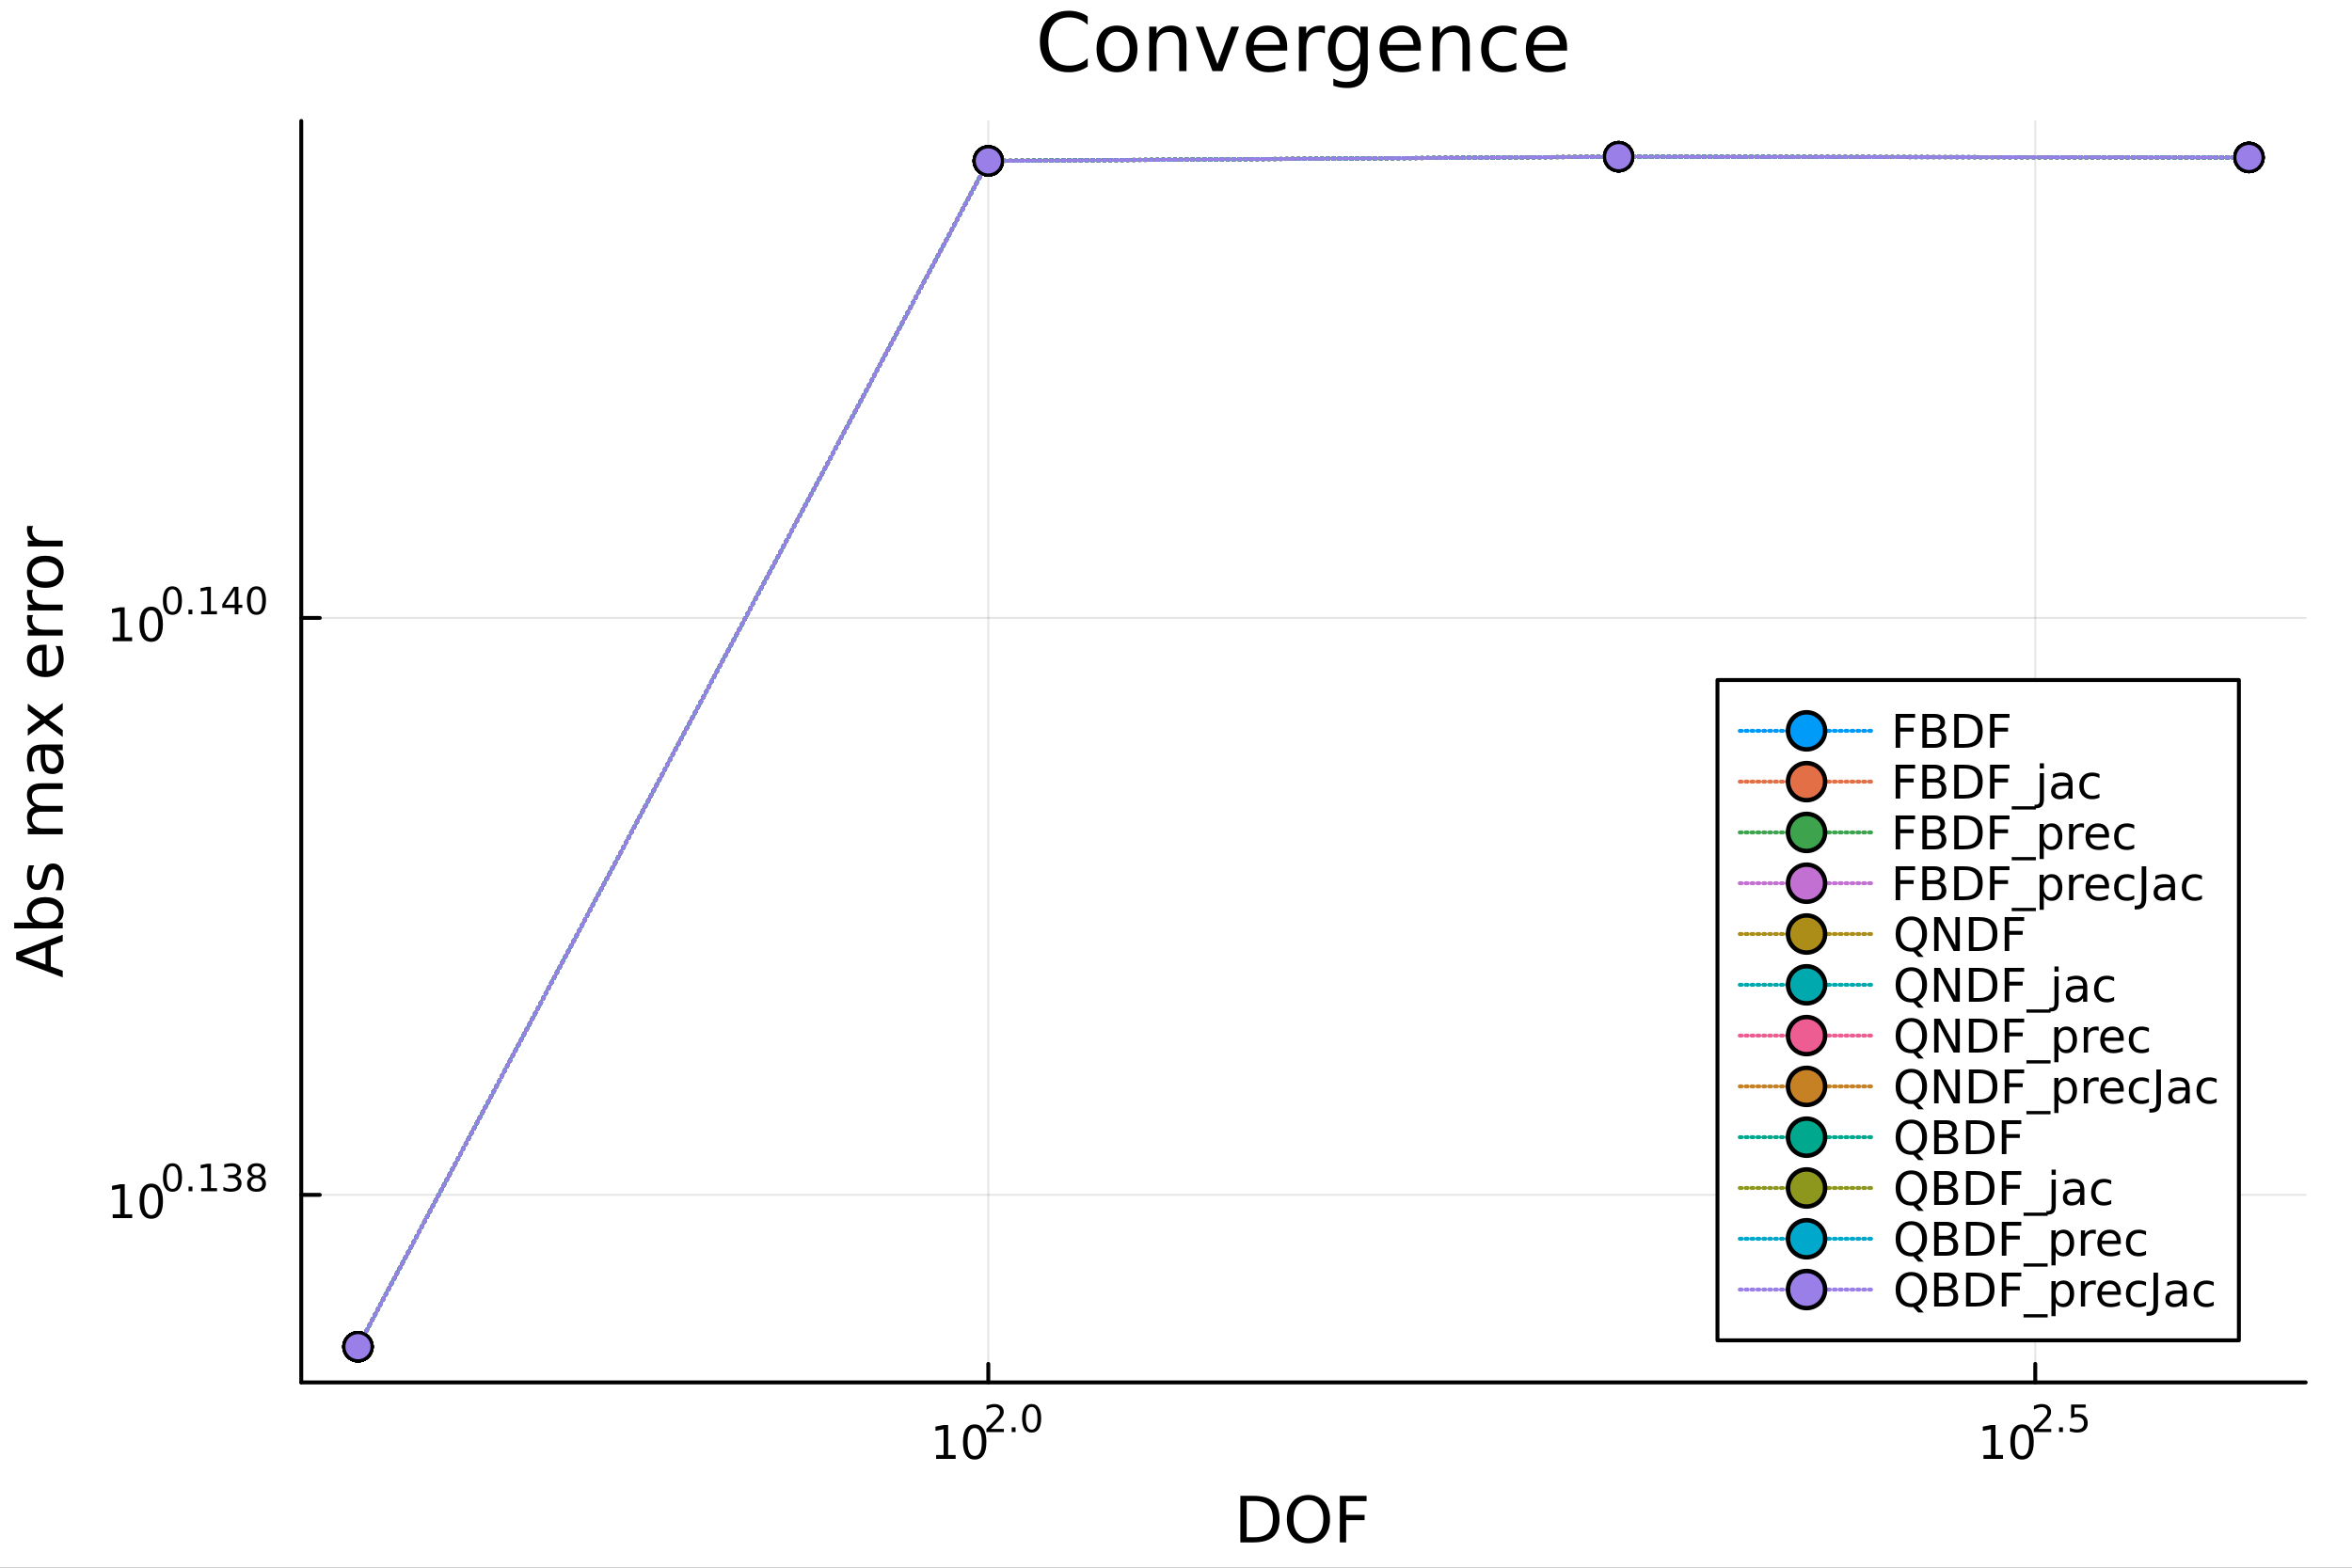 <?xml version="1.0" encoding="utf-8"?>
<svg xmlns="http://www.w3.org/2000/svg" xmlns:xlink="http://www.w3.org/1999/xlink" width="600" height="400" viewBox="0 0 2400 1600">
<rect x="0" y="0" width="2400" height="1600" fill="#333333" stroke="none"/>
<defs>
  <clipPath id="clip210">
    <rect x="0" y="0" width="2400" height="1600"/>
  </clipPath>
</defs>
<path clip-path="url(#clip210)" d="M0 1600 L2400 1600 L2400 0 L0 0  Z" fill="#ffffff" fill-rule="evenodd" fill-opacity="1"/>
<defs>
  <clipPath id="clip211">
    <rect x="480" y="0" width="1681" height="1600"/>
  </clipPath>
</defs>
<path clip-path="url(#clip210)" d="M307.401 1410.9 L2352.76 1410.9 L2352.76 123.472 L307.401 123.472  Z" fill="#ffffff" fill-rule="evenodd" fill-opacity="1"/>
<defs>
  <clipPath id="clip212">
    <rect x="307" y="123" width="2046" height="1288"/>
  </clipPath>
</defs>
<polyline clip-path="url(#clip212)" style="stroke:#000000; stroke-linecap:round; stroke-linejoin:round; stroke-width:2; stroke-opacity:0.1; fill:none" points="1008.48,1410.9 1008.48,123.472 "/>
<polyline clip-path="url(#clip212)" style="stroke:#000000; stroke-linecap:round; stroke-linejoin:round; stroke-width:2; stroke-opacity:0.1; fill:none" points="2076.8,1410.9 2076.8,123.472 "/>
<polyline clip-path="url(#clip210)" style="stroke:#000000; stroke-linecap:round; stroke-linejoin:round; stroke-width:4; stroke-opacity:1; fill:none" points="307.401,1410.9 2352.76,1410.9 "/>
<polyline clip-path="url(#clip210)" style="stroke:#000000; stroke-linecap:round; stroke-linejoin:round; stroke-width:4; stroke-opacity:1; fill:none" points="1008.48,1410.9 1008.48,1392 "/>
<polyline clip-path="url(#clip210)" style="stroke:#000000; stroke-linecap:round; stroke-linejoin:round; stroke-width:4; stroke-opacity:1; fill:none" points="2076.8,1410.9 2076.8,1392 "/>
<path clip-path="url(#clip210)" d="M955.23 1485.02 L962.869 1485.02 L962.869 1458.66 L954.559 1460.32 L954.559 1456.06 L962.823 1454.4 L967.499 1454.4 L967.499 1485.02 L975.137 1485.02 L975.137 1488.96 L955.23 1488.96 L955.23 1485.02 Z" fill="#000000" fill-rule="nonzero" fill-opacity="1" /><path clip-path="url(#clip210)" d="M994.582 1457.48 Q990.971 1457.48 989.142 1461.04 Q987.336 1464.58 987.336 1471.71 Q987.336 1478.82 989.142 1482.38 Q990.971 1485.92 994.582 1485.92 Q998.216 1485.92 1000.02 1482.38 Q1001.85 1478.82 1001.85 1471.71 Q1001.85 1464.58 1000.02 1461.04 Q998.216 1457.48 994.582 1457.48 M994.582 1453.77 Q1000.39 1453.77 1003.45 1458.38 Q1006.53 1462.96 1006.53 1471.71 Q1006.53 1480.44 1003.45 1485.04 Q1000.39 1489.63 994.582 1489.63 Q988.772 1489.63 985.693 1485.04 Q982.637 1480.44 982.637 1471.71 Q982.637 1462.96 985.693 1458.38 Q988.772 1453.77 994.582 1453.77 Z" fill="#000000" fill-rule="nonzero" fill-opacity="1" /><path clip-path="url(#clip210)" d="M1011.1 1458.35 L1024.36 1458.35 L1024.36 1461.55 L1006.53 1461.55 L1006.53 1458.35 Q1008.69 1456.11 1012.41 1452.35 Q1016.16 1448.57 1017.11 1447.48 Q1018.94 1445.43 1019.65 1444.02 Q1020.39 1442.59 1020.39 1441.22 Q1020.39 1438.98 1018.81 1437.57 Q1017.25 1436.16 1014.73 1436.16 Q1012.94 1436.16 1010.95 1436.78 Q1008.97 1437.4 1006.71 1438.66 L1006.71 1434.82 Q1009.01 1433.9 1011 1433.43 Q1013 1432.96 1014.65 1432.96 Q1019.01 1432.96 1021.61 1435.14 Q1024.21 1437.32 1024.21 1440.97 Q1024.21 1442.7 1023.55 1444.26 Q1022.91 1445.8 1021.2 1447.91 Q1020.73 1448.46 1018.21 1451.07 Q1015.69 1453.67 1011.1 1458.35 Z" fill="#000000" fill-rule="nonzero" fill-opacity="1" /><path clip-path="url(#clip210)" d="M1032.33 1456.77 L1036.3 1456.77 L1036.3 1461.55 L1032.33 1461.55 L1032.33 1456.77 Z" fill="#000000" fill-rule="nonzero" fill-opacity="1" /><path clip-path="url(#clip210)" d="M1052.7 1435.97 Q1049.77 1435.97 1048.28 1438.86 Q1046.81 1441.74 1046.81 1447.53 Q1046.81 1453.31 1048.28 1456.2 Q1049.77 1459.08 1052.7 1459.08 Q1055.65 1459.08 1057.12 1456.2 Q1058.6 1453.31 1058.6 1447.53 Q1058.6 1441.74 1057.12 1438.86 Q1055.65 1435.97 1052.7 1435.97 M1052.7 1432.96 Q1057.42 1432.96 1059.9 1436.7 Q1062.4 1440.43 1062.4 1447.53 Q1062.4 1454.62 1059.9 1458.37 Q1057.42 1462.09 1052.7 1462.09 Q1047.98 1462.09 1045.48 1458.37 Q1042.99 1454.62 1042.99 1447.53 Q1042.99 1440.43 1045.48 1436.7 Q1047.98 1432.96 1052.7 1432.96 Z" fill="#000000" fill-rule="nonzero" fill-opacity="1" /><path clip-path="url(#clip210)" d="M2023.96 1485.02 L2031.59 1485.02 L2031.59 1458.66 L2023.28 1460.32 L2023.28 1456.06 L2031.55 1454.4 L2036.22 1454.4 L2036.22 1485.02 L2043.86 1485.02 L2043.86 1488.96 L2023.96 1488.96 L2023.96 1485.02 Z" fill="#000000" fill-rule="nonzero" fill-opacity="1" /><path clip-path="url(#clip210)" d="M2063.31 1457.48 Q2059.7 1457.48 2057.87 1461.04 Q2056.06 1464.58 2056.06 1471.71 Q2056.06 1478.82 2057.87 1482.38 Q2059.7 1485.92 2063.31 1485.92 Q2066.94 1485.92 2068.75 1482.38 Q2070.58 1478.82 2070.58 1471.71 Q2070.58 1464.58 2068.75 1461.04 Q2066.94 1457.48 2063.31 1457.48 M2063.31 1453.77 Q2069.12 1453.77 2072.17 1458.38 Q2075.25 1462.96 2075.25 1471.71 Q2075.25 1480.44 2072.17 1485.04 Q2069.12 1489.63 2063.31 1489.63 Q2057.5 1489.63 2054.42 1485.04 Q2051.36 1480.44 2051.36 1471.71 Q2051.36 1462.96 2054.42 1458.38 Q2057.5 1453.77 2063.31 1453.77 Z" fill="#000000" fill-rule="nonzero" fill-opacity="1" /><path clip-path="url(#clip210)" d="M2079.82 1458.35 L2093.08 1458.35 L2093.08 1461.55 L2075.25 1461.55 L2075.25 1458.35 Q2077.41 1456.11 2081.14 1452.35 Q2084.88 1448.57 2085.84 1447.48 Q2087.66 1445.43 2088.38 1444.02 Q2089.11 1442.59 2089.11 1441.22 Q2089.11 1438.98 2087.53 1437.57 Q2085.97 1436.16 2083.45 1436.16 Q2081.67 1436.16 2079.67 1436.78 Q2077.7 1437.4 2075.44 1438.66 L2075.44 1434.82 Q2077.73 1433.9 2079.73 1433.43 Q2081.72 1432.96 2083.38 1432.96 Q2087.74 1432.96 2090.34 1435.14 Q2092.93 1437.32 2092.93 1440.97 Q2092.93 1442.7 2092.27 1444.26 Q2091.63 1445.8 2089.92 1447.91 Q2089.45 1448.46 2086.93 1451.07 Q2084.41 1453.67 2079.82 1458.35 Z" fill="#000000" fill-rule="nonzero" fill-opacity="1" /><path clip-path="url(#clip210)" d="M2101.06 1456.77 L2105.02 1456.77 L2105.02 1461.55 L2101.06 1461.55 L2101.06 1456.77 Z" fill="#000000" fill-rule="nonzero" fill-opacity="1" /><path clip-path="url(#clip210)" d="M2113.34 1433.47 L2128.25 1433.47 L2128.25 1436.66 L2116.82 1436.66 L2116.82 1443.55 Q2117.64 1443.27 2118.47 1443.13 Q2119.3 1442.98 2120.13 1442.98 Q2124.83 1442.98 2127.58 1445.56 Q2130.32 1448.14 2130.32 1452.54 Q2130.32 1457.07 2127.5 1459.59 Q2124.68 1462.09 2119.54 1462.09 Q2117.78 1462.09 2115.93 1461.79 Q2114.11 1461.49 2112.15 1460.89 L2112.15 1457.07 Q2113.85 1457.99 2115.65 1458.44 Q2117.46 1458.89 2119.47 1458.89 Q2122.72 1458.89 2124.62 1457.18 Q2126.52 1455.47 2126.52 1452.54 Q2126.52 1449.6 2124.62 1447.89 Q2122.72 1446.18 2119.47 1446.18 Q2117.95 1446.18 2116.42 1446.52 Q2114.92 1446.86 2113.34 1447.57 L2113.34 1433.47 Z" fill="#000000" fill-rule="nonzero" fill-opacity="1" /><path clip-path="url(#clip210)" d="M1272.1 1531.95 L1272.1 1568.9 L1279.87 1568.9 Q1289.7 1568.9 1294.26 1564.45 Q1298.84 1559.99 1298.84 1550.38 Q1298.84 1540.83 1294.26 1536.4 Q1289.7 1531.95 1279.87 1531.95 L1272.1 1531.95 M1265.67 1526.67 L1278.88 1526.67 Q1292.7 1526.67 1299.16 1532.43 Q1305.62 1538.16 1305.62 1550.38 Q1305.62 1562.66 1299.12 1568.42 Q1292.63 1574.19 1278.88 1574.19 L1265.67 1574.19 L1265.67 1526.67 Z" fill="#000000" fill-rule="nonzero" fill-opacity="1" /><path clip-path="url(#clip210)" d="M1335.15 1531.03 Q1328.15 1531.03 1324.01 1536.25 Q1319.91 1541.47 1319.91 1550.47 Q1319.91 1559.45 1324.01 1564.67 Q1328.15 1569.89 1335.15 1569.89 Q1342.16 1569.89 1346.23 1564.67 Q1350.34 1559.45 1350.34 1550.47 Q1350.34 1541.47 1346.23 1536.25 Q1342.16 1531.03 1335.15 1531.03 M1335.15 1525.81 Q1345.15 1525.81 1351.13 1532.52 Q1357.12 1539.21 1357.12 1550.47 Q1357.12 1561.71 1351.13 1568.42 Q1345.15 1575.11 1335.15 1575.11 Q1325.13 1575.11 1319.11 1568.42 Q1313.13 1561.74 1313.13 1550.47 Q1313.13 1539.21 1319.11 1532.52 Q1325.13 1525.81 1335.15 1525.81 Z" fill="#000000" fill-rule="nonzero" fill-opacity="1" /><path clip-path="url(#clip210)" d="M1367.17 1526.67 L1394.48 1526.67 L1394.48 1532.08 L1373.6 1532.08 L1373.6 1546.08 L1392.45 1546.08 L1392.45 1551.49 L1373.6 1551.49 L1373.6 1574.19 L1367.17 1574.19 L1367.17 1526.67 Z" fill="#000000" fill-rule="nonzero" fill-opacity="1" /><polyline clip-path="url(#clip212)" style="stroke:#000000; stroke-linecap:round; stroke-linejoin:round; stroke-width:2; stroke-opacity:0.1; fill:none" points="307.401,1219.48 2352.76,1219.48 "/>
<polyline clip-path="url(#clip212)" style="stroke:#000000; stroke-linecap:round; stroke-linejoin:round; stroke-width:2; stroke-opacity:0.1; fill:none" points="307.401,630.653 2352.76,630.653 "/>
<polyline clip-path="url(#clip210)" style="stroke:#000000; stroke-linecap:round; stroke-linejoin:round; stroke-width:4; stroke-opacity:1; fill:none" points="307.401,1410.9 307.401,123.472 "/>
<polyline clip-path="url(#clip210)" style="stroke:#000000; stroke-linecap:round; stroke-linejoin:round; stroke-width:4; stroke-opacity:1; fill:none" points="307.401,1219.48 326.298,1219.48 "/>
<polyline clip-path="url(#clip210)" style="stroke:#000000; stroke-linecap:round; stroke-linejoin:round; stroke-width:4; stroke-opacity:1; fill:none" points="307.401,630.653 326.298,630.653 "/>
<path clip-path="url(#clip210)" d="M115.007 1239.27 L122.646 1239.27 L122.646 1212.91 L114.335 1214.57 L114.335 1210.31 L122.599 1208.65 L127.275 1208.65 L127.275 1239.27 L134.914 1239.27 L134.914 1243.21 L115.007 1243.21 L115.007 1239.27 Z" fill="#000000" fill-rule="nonzero" fill-opacity="1" /><path clip-path="url(#clip210)" d="M154.358 1211.73 Q150.747 1211.73 148.919 1215.29 Q147.113 1218.83 147.113 1225.96 Q147.113 1233.07 148.919 1236.63 Q150.747 1240.18 154.358 1240.18 Q157.993 1240.18 159.798 1236.63 Q161.627 1233.07 161.627 1225.96 Q161.627 1218.83 159.798 1215.29 Q157.993 1211.73 154.358 1211.73 M154.358 1208.02 Q160.168 1208.02 163.224 1212.63 Q166.303 1217.21 166.303 1225.96 Q166.303 1234.69 163.224 1239.3 Q160.168 1243.88 154.358 1243.88 Q148.548 1243.88 145.469 1239.3 Q142.414 1234.69 142.414 1225.96 Q142.414 1217.21 145.469 1212.63 Q148.548 1208.02 154.358 1208.02 Z" fill="#000000" fill-rule="nonzero" fill-opacity="1" /><path clip-path="url(#clip210)" d="M176.008 1190.22 Q173.073 1190.22 171.588 1193.12 Q170.121 1195.99 170.121 1201.79 Q170.121 1207.56 171.588 1210.46 Q173.073 1213.33 176.008 1213.33 Q178.96 1213.33 180.427 1210.46 Q181.913 1207.56 181.913 1201.79 Q181.913 1195.99 180.427 1193.12 Q178.96 1190.22 176.008 1190.22 M176.008 1187.21 Q180.728 1187.21 183.211 1190.95 Q185.712 1194.68 185.712 1201.79 Q185.712 1208.88 183.211 1212.62 Q180.728 1216.34 176.008 1216.34 Q171.287 1216.34 168.785 1212.62 Q166.303 1208.88 166.303 1201.79 Q166.303 1194.68 168.785 1190.95 Q171.287 1187.21 176.008 1187.21 Z" fill="#000000" fill-rule="nonzero" fill-opacity="1" /><path clip-path="url(#clip210)" d="M192.389 1211.02 L196.358 1211.02 L196.358 1215.8 L192.389 1215.8 L192.389 1211.02 Z" fill="#000000" fill-rule="nonzero" fill-opacity="1" /><path clip-path="url(#clip210)" d="M205.291 1212.6 L211.498 1212.6 L211.498 1191.18 L204.746 1192.53 L204.746 1189.07 L211.46 1187.72 L215.259 1187.72 L215.259 1212.6 L221.466 1212.6 L221.466 1215.8 L205.291 1215.8 L205.291 1212.6 Z" fill="#000000" fill-rule="nonzero" fill-opacity="1" /><path clip-path="url(#clip210)" d="M240.65 1200.66 Q243.377 1201.24 244.9 1203.08 Q246.443 1204.93 246.443 1207.63 Q246.443 1211.79 243.584 1214.07 Q240.725 1216.34 235.459 1216.34 Q233.691 1216.34 231.81 1215.99 Q229.948 1215.65 227.955 1214.95 L227.955 1211.28 Q229.534 1212.21 231.415 1212.68 Q233.296 1213.15 235.346 1213.15 Q238.92 1213.15 240.781 1211.74 Q242.662 1210.32 242.662 1207.63 Q242.662 1205.15 240.913 1203.76 Q239.183 1202.35 236.08 1202.35 L232.807 1202.35 L232.807 1199.23 L236.23 1199.23 Q239.032 1199.23 240.518 1198.12 Q242.004 1196.99 242.004 1194.88 Q242.004 1192.72 240.462 1191.57 Q238.938 1190.41 236.08 1190.41 Q234.518 1190.41 232.732 1190.75 Q230.945 1191.08 228.801 1191.8 L228.801 1188.41 Q230.964 1187.81 232.845 1187.51 Q234.744 1187.21 236.418 1187.21 Q240.744 1187.21 243.264 1189.18 Q245.784 1191.14 245.784 1194.49 Q245.784 1196.82 244.449 1198.44 Q243.114 1200.04 240.65 1200.66 Z" fill="#000000" fill-rule="nonzero" fill-opacity="1" /><path clip-path="url(#clip210)" d="M261.771 1202.46 Q259.063 1202.46 257.502 1203.91 Q255.959 1205.36 255.959 1207.9 Q255.959 1210.44 257.502 1211.89 Q259.063 1213.33 261.771 1213.33 Q264.479 1213.33 266.04 1211.89 Q267.601 1210.42 267.601 1207.9 Q267.601 1205.36 266.04 1203.91 Q264.498 1202.46 261.771 1202.46 M257.972 1200.85 Q255.527 1200.24 254.154 1198.57 Q252.8 1196.9 252.8 1194.49 Q252.8 1191.12 255.188 1189.17 Q257.596 1187.21 261.771 1187.21 Q265.965 1187.21 268.354 1189.17 Q270.742 1191.12 270.742 1194.49 Q270.742 1196.9 269.369 1198.57 Q268.015 1200.24 265.589 1200.85 Q268.335 1201.48 269.858 1203.35 Q271.401 1205.21 271.401 1207.9 Q271.401 1211.98 268.899 1214.16 Q266.416 1216.34 261.771 1216.34 Q257.125 1216.34 254.624 1214.16 Q252.141 1211.98 252.141 1207.9 Q252.141 1205.21 253.684 1203.35 Q255.226 1201.48 257.972 1200.85 M256.58 1194.85 Q256.58 1197.03 257.934 1198.25 Q259.307 1199.47 261.771 1199.47 Q264.216 1199.47 265.589 1198.25 Q266.981 1197.03 266.981 1194.85 Q266.981 1192.66 265.589 1191.44 Q264.216 1190.22 261.771 1190.22 Q259.307 1190.22 257.934 1191.44 Q256.58 1192.66 256.58 1194.85 Z" fill="#000000" fill-rule="nonzero" fill-opacity="1" /><path clip-path="url(#clip210)" d="M114.931 650.446 L122.57 650.446 L122.57 624.08 L114.26 625.747 L114.26 621.487 L122.524 619.821 L127.2 619.821 L127.2 650.446 L134.839 650.446 L134.839 654.381 L114.931 654.381 L114.931 650.446 Z" fill="#000000" fill-rule="nonzero" fill-opacity="1" /><path clip-path="url(#clip210)" d="M154.283 622.899 Q150.672 622.899 148.843 626.464 Q147.038 630.006 147.038 637.135 Q147.038 644.242 148.843 647.807 Q150.672 651.348 154.283 651.348 Q157.917 651.348 159.723 647.807 Q161.552 644.242 161.552 637.135 Q161.552 630.006 159.723 626.464 Q157.917 622.899 154.283 622.899 M154.283 619.196 Q160.093 619.196 163.149 623.802 Q166.227 628.385 166.227 637.135 Q166.227 645.862 163.149 650.469 Q160.093 655.052 154.283 655.052 Q148.473 655.052 145.394 650.469 Q142.339 645.862 142.339 637.135 Q142.339 628.385 145.394 623.802 Q148.473 619.196 154.283 619.196 Z" fill="#000000" fill-rule="nonzero" fill-opacity="1" /><path clip-path="url(#clip210)" d="M175.932 601.392 Q172.998 601.392 171.512 604.288 Q170.045 607.166 170.045 612.959 Q170.045 618.733 171.512 621.629 Q172.998 624.506 175.932 624.506 Q178.885 624.506 180.352 621.629 Q181.838 618.733 181.838 612.959 Q181.838 607.166 180.352 604.288 Q178.885 601.392 175.932 601.392 M175.932 598.382 Q180.653 598.382 183.136 602.125 Q185.637 605.849 185.637 612.959 Q185.637 620.049 183.136 623.792 Q180.653 627.516 175.932 627.516 Q171.212 627.516 168.71 623.792 Q166.227 620.049 166.227 612.959 Q166.227 605.849 168.71 602.125 Q171.212 598.382 175.932 598.382 Z" fill="#000000" fill-rule="nonzero" fill-opacity="1" /><path clip-path="url(#clip210)" d="M192.314 622.193 L196.282 622.193 L196.282 626.97 L192.314 626.97 L192.314 622.193 Z" fill="#000000" fill-rule="nonzero" fill-opacity="1" /><path clip-path="url(#clip210)" d="M205.216 623.773 L211.423 623.773 L211.423 602.351 L204.671 603.705 L204.671 600.244 L211.385 598.89 L215.184 598.89 L215.184 623.773 L221.391 623.773 L221.391 626.97 L205.216 626.97 L205.216 623.773 Z" fill="#000000" fill-rule="nonzero" fill-opacity="1" /><path clip-path="url(#clip210)" d="M239.503 602.2 L229.911 617.19 L239.503 617.19 L239.503 602.2 M238.506 598.89 L243.283 598.89 L243.283 617.19 L247.289 617.19 L247.289 620.35 L243.283 620.35 L243.283 626.97 L239.503 626.97 L239.503 620.35 L226.826 620.35 L226.826 616.682 L238.506 598.89 Z" fill="#000000" fill-rule="nonzero" fill-opacity="1" /><path clip-path="url(#clip210)" d="M261.696 601.392 Q258.762 601.392 257.276 604.288 Q255.809 607.166 255.809 612.959 Q255.809 618.733 257.276 621.629 Q258.762 624.506 261.696 624.506 Q264.649 624.506 266.116 621.629 Q267.601 618.733 267.601 612.959 Q267.601 607.166 266.116 604.288 Q264.649 601.392 261.696 601.392 M261.696 598.382 Q266.416 598.382 268.899 602.125 Q271.401 605.849 271.401 612.959 Q271.401 620.049 268.899 623.792 Q266.416 627.516 261.696 627.516 Q256.975 627.516 254.474 623.792 Q251.991 620.049 251.991 612.959 Q251.991 605.849 254.474 602.125 Q256.975 598.382 261.696 598.382 Z" fill="#000000" fill-rule="nonzero" fill-opacity="1" /><path clip-path="url(#clip210)" d="M22.818 975.757 L46.467 984.478 L46.467 967.004 L22.818 975.757 M16.484 979.385 L16.484 972.096 L64.004 953.986 L64.004 960.67 L51.814 964.999 L51.814 986.419 L64.004 990.748 L64.004 997.527 L16.484 979.385 Z" fill="#000000" fill-rule="nonzero" fill-opacity="1" /><path clip-path="url(#clip210)" d="M46.212 921.712 Q39.751 921.712 36.09 924.386 Q32.398 927.027 32.398 931.674 Q32.398 936.321 36.09 938.995 Q39.751 941.637 46.212 941.637 Q52.673 941.637 56.365 938.995 Q60.026 936.321 60.026 931.674 Q60.026 927.027 56.365 924.386 Q52.673 921.712 46.212 921.712 M33.767 941.637 Q30.584 939.791 29.056 936.99 Q27.497 934.157 27.497 930.242 Q27.497 923.749 32.653 919.707 Q37.809 915.633 46.212 915.633 Q54.615 915.633 59.771 919.707 Q64.927 923.749 64.927 930.242 Q64.927 934.157 63.399 936.99 Q61.84 939.791 58.657 941.637 L64.004 941.637 L64.004 947.525 L14.479 947.525 L14.479 941.637 L33.767 941.637 Z" fill="#000000" fill-rule="nonzero" fill-opacity="1" /><path clip-path="url(#clip210)" d="M29.407 883.199 L34.945 883.199 Q33.672 885.682 33.035 888.356 Q32.398 891.029 32.398 893.894 Q32.398 898.254 33.735 900.45 Q35.072 902.615 37.746 902.615 Q39.783 902.615 40.96 901.055 Q42.106 899.496 43.157 894.785 L43.602 892.78 Q44.939 886.541 47.39 883.931 Q49.809 881.29 54.169 881.29 Q59.134 881.29 62.031 885.236 Q64.927 889.151 64.927 896.026 Q64.927 898.891 64.354 902.01 Q63.813 905.097 62.699 908.535 L56.652 908.535 Q58.339 905.288 59.198 902.137 Q60.026 898.986 60.026 895.899 Q60.026 891.761 58.625 889.533 Q57.193 887.305 54.615 887.305 Q52.228 887.305 50.955 888.929 Q49.681 890.52 48.504 895.963 L48.026 898 Q46.88 903.442 44.525 905.861 Q42.138 908.28 38 908.28 Q32.971 908.28 30.234 904.715 Q27.497 901.151 27.497 894.594 Q27.497 891.347 27.974 888.483 Q28.452 885.618 29.407 883.199 Z" fill="#000000" fill-rule="nonzero" fill-opacity="1" /><path clip-path="url(#clip210)" d="M35.199 823.489 Q31.253 821.293 29.375 818.237 Q27.497 815.182 27.497 811.044 Q27.497 805.474 31.412 802.45 Q35.295 799.427 42.488 799.427 L64.004 799.427 L64.004 805.315 L42.679 805.315 Q37.555 805.315 35.072 807.129 Q32.589 808.943 32.589 812.667 Q32.589 817.219 35.613 819.861 Q38.637 822.502 43.857 822.502 L64.004 822.502 L64.004 828.391 L42.679 828.391 Q37.523 828.391 35.072 830.205 Q32.589 832.019 32.589 835.807 Q32.589 840.295 35.645 842.936 Q38.669 845.578 43.857 845.578 L64.004 845.578 L64.004 851.466 L28.356 851.466 L28.356 845.578 L33.894 845.578 Q30.616 843.573 29.056 840.772 Q27.497 837.971 27.497 834.12 Q27.497 830.237 29.47 827.531 Q31.444 824.794 35.199 823.489 Z" fill="#000000" fill-rule="nonzero" fill-opacity="1" /><path clip-path="url(#clip210)" d="M46.085 771.545 Q46.085 778.643 47.708 781.38 Q49.331 784.117 53.246 784.117 Q56.365 784.117 58.211 782.08 Q60.026 780.011 60.026 776.478 Q60.026 771.609 56.588 768.68 Q53.119 765.72 47.39 765.72 L46.085 765.72 L46.085 771.545 M43.666 759.864 L64.004 759.864 L64.004 765.72 L58.593 765.72 Q61.84 767.725 63.399 770.717 Q64.927 773.709 64.927 778.038 Q64.927 783.512 61.872 786.759 Q58.784 789.974 53.628 789.974 Q47.612 789.974 44.557 785.963 Q41.501 781.921 41.501 773.932 L41.501 765.72 L40.928 765.72 Q36.886 765.72 34.69 768.394 Q32.462 771.036 32.462 775.842 Q32.462 778.897 33.194 781.794 Q33.926 784.69 35.39 787.364 L29.98 787.364 Q28.738 784.149 28.133 781.125 Q27.497 778.102 27.497 775.237 Q27.497 767.503 31.507 763.683 Q35.518 759.864 43.666 759.864 Z" fill="#000000" fill-rule="nonzero" fill-opacity="1" /><path clip-path="url(#clip210)" d="M28.356 718.168 L45.703 731.059 L64.004 717.5 L64.004 724.407 L50 734.783 L64.004 745.159 L64.004 752.066 L45.353 738.22 L28.356 750.888 L28.356 743.981 L41.056 734.528 L28.356 725.075 L28.356 718.168 Z" fill="#000000" fill-rule="nonzero" fill-opacity="1" /><path clip-path="url(#clip210)" d="M44.716 658.013 L47.581 658.013 L47.581 684.939 Q53.628 684.558 56.811 681.311 Q59.962 678.033 59.962 672.208 Q59.962 668.834 59.134 665.683 Q58.307 662.5 56.652 659.381 L62.19 659.381 Q63.527 662.532 64.227 665.842 Q64.927 669.153 64.927 672.558 Q64.927 681.088 59.962 686.085 Q54.997 691.051 46.53 691.051 Q37.777 691.051 32.653 686.34 Q27.497 681.597 27.497 673.577 Q27.497 666.383 32.144 662.214 Q36.759 658.013 44.716 658.013 M42.997 663.869 Q38.191 663.933 35.327 666.574 Q32.462 669.184 32.462 673.513 Q32.462 678.415 35.231 681.375 Q38 684.303 43.029 684.748 L42.997 663.869 Z" fill="#000000" fill-rule="nonzero" fill-opacity="1" /><path clip-path="url(#clip210)" d="M33.831 627.744 Q33.258 628.73 33.003 629.908 Q32.717 631.054 32.717 632.454 Q32.717 637.419 35.963 640.093 Q39.178 642.735 45.225 642.735 L64.004 642.735 L64.004 648.623 L28.356 648.623 L28.356 642.735 L33.894 642.735 Q30.648 640.889 29.088 637.929 Q27.497 634.969 27.497 630.735 Q27.497 630.131 27.592 629.399 Q27.656 628.667 27.815 627.775 L33.831 627.744 Z" fill="#000000" fill-rule="nonzero" fill-opacity="1" /><path clip-path="url(#clip210)" d="M33.831 602.09 Q33.258 603.076 33.003 604.254 Q32.717 605.4 32.717 606.8 Q32.717 611.766 35.963 614.439 Q39.178 617.081 45.225 617.081 L64.004 617.081 L64.004 622.969 L28.356 622.969 L28.356 617.081 L33.894 617.081 Q30.648 615.235 29.088 612.275 Q27.497 609.315 27.497 605.082 Q27.497 604.477 27.592 603.745 Q27.656 603.013 27.815 602.122 L33.831 602.09 Z" fill="#000000" fill-rule="nonzero" fill-opacity="1" /><path clip-path="url(#clip210)" d="M32.462 583.566 Q32.462 588.276 36.154 591.013 Q39.815 593.751 46.212 593.751 Q52.609 593.751 56.302 591.045 Q59.962 588.308 59.962 583.566 Q59.962 578.887 56.27 576.15 Q52.578 573.412 46.212 573.412 Q39.878 573.412 36.186 576.15 Q32.462 578.887 32.462 583.566 M27.497 583.566 Q27.497 575.927 32.462 571.566 Q37.427 567.206 46.212 567.206 Q54.965 567.206 59.962 571.566 Q64.927 575.927 64.927 583.566 Q64.927 591.236 59.962 595.597 Q54.965 599.925 46.212 599.925 Q37.427 599.925 32.462 595.597 Q27.497 591.236 27.497 583.566 Z" fill="#000000" fill-rule="nonzero" fill-opacity="1" /><path clip-path="url(#clip210)" d="M33.831 536.841 Q33.258 537.828 33.003 539.006 Q32.717 540.151 32.717 541.552 Q32.717 546.517 35.963 549.191 Q39.178 551.833 45.225 551.833 L64.004 551.833 L64.004 557.721 L28.356 557.721 L28.356 551.833 L33.894 551.833 Q30.648 549.986 29.088 547.026 Q27.497 544.066 27.497 539.833 Q27.497 539.228 27.592 538.496 Q27.656 537.764 27.815 536.873 L33.831 536.841 Z" fill="#000000" fill-rule="nonzero" fill-opacity="1" /><path clip-path="url(#clip210)" d="M1109.89 16.755 L1109.89 25.383 Q1105.76 21.535 1101.06 19.631 Q1096.4 17.727 1091.14 17.727 Q1080.77 17.727 1075.26 24.087 Q1069.75 30.406 1069.75 42.397 Q1069.75 54.347 1075.26 60.707 Q1080.77 67.026 1091.14 67.026 Q1096.4 67.026 1101.06 65.122 Q1105.76 63.218 1109.89 59.37 L1109.89 67.918 Q1105.6 70.834 1100.78 72.292 Q1096 73.751 1090.65 73.751 Q1076.92 73.751 1069.02 65.365 Q1061.12 56.94 1061.12 42.397 Q1061.12 27.814 1069.02 19.428 Q1076.92 11.002 1090.65 11.002 Q1096.08 11.002 1100.86 12.461 Q1105.68 13.878 1109.89 16.755 Z" fill="#000000" fill-rule="nonzero" fill-opacity="1" /><path clip-path="url(#clip210)" d="M1139.79 32.431 Q1133.79 32.431 1130.31 37.131 Q1126.82 41.789 1126.82 49.931 Q1126.82 58.074 1130.27 62.773 Q1133.75 67.431 1139.79 67.431 Q1145.74 67.431 1149.23 62.732 Q1152.71 58.033 1152.71 49.931 Q1152.71 41.87 1149.23 37.171 Q1145.74 32.431 1139.79 32.431 M1139.79 26.112 Q1149.51 26.112 1155.06 32.431 Q1160.61 38.751 1160.61 49.931 Q1160.61 61.071 1155.06 67.431 Q1149.51 73.751 1139.79 73.751 Q1130.02 73.751 1124.47 67.431 Q1118.97 61.071 1118.97 49.931 Q1118.97 38.751 1124.47 32.431 Q1130.02 26.112 1139.79 26.112 Z" fill="#000000" fill-rule="nonzero" fill-opacity="1" /><path clip-path="url(#clip210)" d="M1210.68 45.192 L1210.68 72.576 L1203.22 72.576 L1203.22 45.435 Q1203.22 38.994 1200.71 35.794 Q1198.2 32.594 1193.18 32.594 Q1187.14 32.594 1183.66 36.442 Q1180.17 40.29 1180.17 46.934 L1180.17 72.576 L1172.68 72.576 L1172.68 27.206 L1180.17 27.206 L1180.17 34.254 Q1182.85 30.163 1186.45 28.138 Q1190.1 26.112 1194.84 26.112 Q1202.66 26.112 1206.67 30.973 Q1210.68 35.794 1210.68 45.192 Z" fill="#000000" fill-rule="nonzero" fill-opacity="1" /><path clip-path="url(#clip210)" d="M1220.2 27.206 L1228.1 27.206 L1242.27 65.284 L1256.45 27.206 L1264.35 27.206 L1247.34 72.576 L1237.21 72.576 L1220.2 27.206 Z" fill="#000000" fill-rule="nonzero" fill-opacity="1" /><path clip-path="url(#clip210)" d="M1313.45 48.028 L1313.45 51.673 L1279.18 51.673 Q1279.66 59.37 1283.8 63.421 Q1287.97 67.431 1295.38 67.431 Q1299.68 67.431 1303.69 66.378 Q1307.74 65.325 1311.71 63.218 L1311.71 70.267 Q1307.7 71.968 1303.48 72.86 Q1299.27 73.751 1294.94 73.751 Q1284.08 73.751 1277.72 67.431 Q1271.4 61.112 1271.4 50.337 Q1271.4 39.197 1277.4 32.675 Q1283.43 26.112 1293.64 26.112 Q1302.8 26.112 1308.1 32.026 Q1313.45 37.9 1313.45 48.028 M1306 45.84 Q1305.91 39.723 1302.55 36.077 Q1299.23 32.431 1293.72 32.431 Q1287.48 32.431 1283.72 35.956 Q1279.99 39.48 1279.42 45.88 L1306 45.84 Z" fill="#000000" fill-rule="nonzero" fill-opacity="1" /><path clip-path="url(#clip210)" d="M1351.97 34.173 Q1350.72 33.444 1349.22 33.12 Q1347.76 32.756 1345.98 32.756 Q1339.66 32.756 1336.26 36.888 Q1332.89 40.979 1332.89 48.676 L1332.89 72.576 L1325.4 72.576 L1325.4 27.206 L1332.89 27.206 L1332.89 34.254 Q1335.24 30.122 1339.01 28.138 Q1342.78 26.112 1348.17 26.112 Q1348.94 26.112 1349.87 26.234 Q1350.8 26.315 1351.93 26.517 L1351.97 34.173 Z" fill="#000000" fill-rule="nonzero" fill-opacity="1" /><path clip-path="url(#clip210)" d="M1388.19 49.364 Q1388.19 41.263 1384.83 36.806 Q1381.5 32.35 1375.47 32.35 Q1369.47 32.35 1366.11 36.806 Q1362.79 41.263 1362.79 49.364 Q1362.79 57.426 1366.11 61.882 Q1369.47 66.338 1375.47 66.338 Q1381.5 66.338 1384.83 61.882 Q1388.19 57.426 1388.19 49.364 M1395.64 66.945 Q1395.64 78.531 1390.5 84.162 Q1385.35 89.833 1374.74 89.833 Q1370.81 89.833 1367.33 89.225 Q1363.84 88.658 1360.56 87.443 L1360.56 80.192 Q1363.84 81.974 1367.04 82.825 Q1370.24 83.675 1373.56 83.675 Q1380.9 83.675 1384.54 79.827 Q1388.19 76.019 1388.19 68.282 L1388.19 64.596 Q1385.88 68.606 1382.27 70.591 Q1378.67 72.576 1373.65 72.576 Q1365.3 72.576 1360.2 66.216 Q1355.09 59.856 1355.09 49.364 Q1355.09 38.832 1360.2 32.472 Q1365.3 26.112 1373.65 26.112 Q1378.67 26.112 1382.27 28.097 Q1385.88 30.082 1388.19 34.092 L1388.19 27.206 L1395.64 27.206 L1395.64 66.945 Z" fill="#000000" fill-rule="nonzero" fill-opacity="1" /><path clip-path="url(#clip210)" d="M1449.8 48.028 L1449.8 51.673 L1415.53 51.673 Q1416.02 59.37 1420.15 63.421 Q1424.32 67.431 1431.74 67.431 Q1436.03 67.431 1440.04 66.378 Q1444.09 65.325 1448.06 63.218 L1448.06 70.267 Q1444.05 71.968 1439.84 72.86 Q1435.62 73.751 1431.29 73.751 Q1420.43 73.751 1414.07 67.431 Q1407.75 61.112 1407.75 50.337 Q1407.75 39.197 1413.75 32.675 Q1419.79 26.112 1429.99 26.112 Q1439.15 26.112 1444.46 32.026 Q1449.8 37.9 1449.8 48.028 M1442.35 45.84 Q1442.27 39.723 1438.91 36.077 Q1435.58 32.431 1430.07 32.431 Q1423.84 32.431 1420.07 35.956 Q1416.34 39.48 1415.78 45.88 L1442.35 45.84 Z" fill="#000000" fill-rule="nonzero" fill-opacity="1" /><path clip-path="url(#clip210)" d="M1499.75 45.192 L1499.75 72.576 L1492.3 72.576 L1492.3 45.435 Q1492.3 38.994 1489.79 35.794 Q1487.27 32.594 1482.25 32.594 Q1476.21 32.594 1472.73 36.442 Q1469.25 40.29 1469.25 46.934 L1469.25 72.576 L1461.75 72.576 L1461.75 27.206 L1469.25 27.206 L1469.25 34.254 Q1471.92 30.163 1475.53 28.138 Q1479.17 26.112 1483.91 26.112 Q1491.73 26.112 1495.74 30.973 Q1499.75 35.794 1499.75 45.192 Z" fill="#000000" fill-rule="nonzero" fill-opacity="1" /><path clip-path="url(#clip210)" d="M1547.27 28.948 L1547.27 35.915 Q1544.11 34.173 1540.91 33.323 Q1537.75 32.431 1534.51 32.431 Q1527.26 32.431 1523.25 37.05 Q1519.24 41.627 1519.24 49.931 Q1519.24 58.236 1523.25 62.854 Q1527.26 67.431 1534.51 67.431 Q1537.75 67.431 1540.91 66.581 Q1544.11 65.689 1547.27 63.948 L1547.27 70.834 Q1544.15 72.292 1540.79 73.022 Q1537.46 73.751 1533.7 73.751 Q1523.45 73.751 1517.41 67.31 Q1511.38 60.869 1511.38 49.931 Q1511.38 38.832 1517.45 32.472 Q1523.57 26.112 1534.18 26.112 Q1537.63 26.112 1540.91 26.841 Q1544.19 27.53 1547.27 28.948 Z" fill="#000000" fill-rule="nonzero" fill-opacity="1" /><path clip-path="url(#clip210)" d="M1599.04 48.028 L1599.04 51.673 L1564.77 51.673 Q1565.25 59.37 1569.39 63.421 Q1573.56 67.431 1580.97 67.431 Q1585.26 67.431 1589.28 66.378 Q1593.33 65.325 1597.3 63.218 L1597.3 70.267 Q1593.29 71.968 1589.07 72.86 Q1584.86 73.751 1580.53 73.751 Q1569.67 73.751 1563.31 67.431 Q1556.99 61.112 1556.99 50.337 Q1556.99 39.197 1562.98 32.675 Q1569.02 26.112 1579.23 26.112 Q1588.38 26.112 1593.69 32.026 Q1599.04 37.9 1599.04 48.028 M1591.58 45.84 Q1591.5 39.723 1588.14 36.077 Q1584.82 32.431 1579.31 32.431 Q1573.07 32.431 1569.3 35.956 Q1565.58 39.48 1565.01 45.88 L1591.58 45.84 Z" fill="#000000" fill-rule="nonzero" fill-opacity="1" /><polyline clip-path="url(#clip212)" style="stroke:#009af9; stroke-linecap:round; stroke-linejoin:round; stroke-width:4; stroke-opacity:1; fill:none" stroke-dasharray="2, 4" points="365.288,1374.46 1008.48,164.238 1651.67,159.909 2294.87,160.711 "/>
<circle clip-path="url(#clip212)" cx="365.288" cy="1374.46" r="14.4" fill="#009af9" fill-rule="evenodd" fill-opacity="1" stroke="#000000" stroke-opacity="1" stroke-width="3.2"/>
<circle clip-path="url(#clip212)" cx="1008.48" cy="164.238" r="14.4" fill="#009af9" fill-rule="evenodd" fill-opacity="1" stroke="#000000" stroke-opacity="1" stroke-width="3.2"/>
<circle clip-path="url(#clip212)" cx="1651.67" cy="159.909" r="14.4" fill="#009af9" fill-rule="evenodd" fill-opacity="1" stroke="#000000" stroke-opacity="1" stroke-width="3.2"/>
<circle clip-path="url(#clip212)" cx="2294.87" cy="160.711" r="14.4" fill="#009af9" fill-rule="evenodd" fill-opacity="1" stroke="#000000" stroke-opacity="1" stroke-width="3.2"/>
<polyline clip-path="url(#clip212)" style="stroke:#e26f46; stroke-linecap:round; stroke-linejoin:round; stroke-width:4; stroke-opacity:1; fill:none" stroke-dasharray="2, 4" points="365.288,1374.46 1008.48,164.238 1651.67,159.909 2294.87,160.711 "/>
<circle clip-path="url(#clip212)" cx="365.288" cy="1374.46" r="14.4" fill="#e26f46" fill-rule="evenodd" fill-opacity="1" stroke="#000000" stroke-opacity="1" stroke-width="3.2"/>
<circle clip-path="url(#clip212)" cx="1008.48" cy="164.238" r="14.4" fill="#e26f46" fill-rule="evenodd" fill-opacity="1" stroke="#000000" stroke-opacity="1" stroke-width="3.2"/>
<circle clip-path="url(#clip212)" cx="1651.67" cy="159.909" r="14.4" fill="#e26f46" fill-rule="evenodd" fill-opacity="1" stroke="#000000" stroke-opacity="1" stroke-width="3.2"/>
<circle clip-path="url(#clip212)" cx="2294.87" cy="160.711" r="14.4" fill="#e26f46" fill-rule="evenodd" fill-opacity="1" stroke="#000000" stroke-opacity="1" stroke-width="3.2"/>
<polyline clip-path="url(#clip212)" style="stroke:#3da44d; stroke-linecap:round; stroke-linejoin:round; stroke-width:4; stroke-opacity:1; fill:none" stroke-dasharray="2, 4" points="365.288,1374.46 1008.48,164.238 1651.67,159.909 2294.87,160.711 "/>
<circle clip-path="url(#clip212)" cx="365.288" cy="1374.46" r="14.4" fill="#3da44d" fill-rule="evenodd" fill-opacity="1" stroke="#000000" stroke-opacity="1" stroke-width="3.2"/>
<circle clip-path="url(#clip212)" cx="1008.48" cy="164.238" r="14.4" fill="#3da44d" fill-rule="evenodd" fill-opacity="1" stroke="#000000" stroke-opacity="1" stroke-width="3.2"/>
<circle clip-path="url(#clip212)" cx="1651.67" cy="159.909" r="14.4" fill="#3da44d" fill-rule="evenodd" fill-opacity="1" stroke="#000000" stroke-opacity="1" stroke-width="3.2"/>
<circle clip-path="url(#clip212)" cx="2294.87" cy="160.711" r="14.4" fill="#3da44d" fill-rule="evenodd" fill-opacity="1" stroke="#000000" stroke-opacity="1" stroke-width="3.2"/>
<polyline clip-path="url(#clip212)" style="stroke:#c271d2; stroke-linecap:round; stroke-linejoin:round; stroke-width:4; stroke-opacity:1; fill:none" stroke-dasharray="2, 4" points="365.288,1374.46 1008.48,164.238 1651.67,159.909 2294.87,160.711 "/>
<circle clip-path="url(#clip212)" cx="365.288" cy="1374.46" r="14.4" fill="#c271d2" fill-rule="evenodd" fill-opacity="1" stroke="#000000" stroke-opacity="1" stroke-width="3.2"/>
<circle clip-path="url(#clip212)" cx="1008.48" cy="164.238" r="14.4" fill="#c271d2" fill-rule="evenodd" fill-opacity="1" stroke="#000000" stroke-opacity="1" stroke-width="3.2"/>
<circle clip-path="url(#clip212)" cx="1651.67" cy="159.909" r="14.4" fill="#c271d2" fill-rule="evenodd" fill-opacity="1" stroke="#000000" stroke-opacity="1" stroke-width="3.2"/>
<circle clip-path="url(#clip212)" cx="2294.87" cy="160.711" r="14.4" fill="#c271d2" fill-rule="evenodd" fill-opacity="1" stroke="#000000" stroke-opacity="1" stroke-width="3.2"/>
<polyline clip-path="url(#clip212)" style="stroke:#ac8d18; stroke-linecap:round; stroke-linejoin:round; stroke-width:4; stroke-opacity:1; fill:none" stroke-dasharray="2, 4" points="365.288,1374.46 1008.48,164.238 1651.67,159.909 2294.87,160.711 "/>
<circle clip-path="url(#clip212)" cx="365.288" cy="1374.46" r="14.4" fill="#ac8d18" fill-rule="evenodd" fill-opacity="1" stroke="#000000" stroke-opacity="1" stroke-width="3.2"/>
<circle clip-path="url(#clip212)" cx="1008.48" cy="164.238" r="14.4" fill="#ac8d18" fill-rule="evenodd" fill-opacity="1" stroke="#000000" stroke-opacity="1" stroke-width="3.2"/>
<circle clip-path="url(#clip212)" cx="1651.67" cy="159.909" r="14.4" fill="#ac8d18" fill-rule="evenodd" fill-opacity="1" stroke="#000000" stroke-opacity="1" stroke-width="3.2"/>
<circle clip-path="url(#clip212)" cx="2294.87" cy="160.711" r="14.4" fill="#ac8d18" fill-rule="evenodd" fill-opacity="1" stroke="#000000" stroke-opacity="1" stroke-width="3.2"/>
<polyline clip-path="url(#clip212)" style="stroke:#00a9ad; stroke-linecap:round; stroke-linejoin:round; stroke-width:4; stroke-opacity:1; fill:none" stroke-dasharray="2, 4" points="365.288,1374.46 1008.48,164.238 1651.67,159.909 2294.87,160.711 "/>
<circle clip-path="url(#clip212)" cx="365.288" cy="1374.46" r="14.4" fill="#00a9ad" fill-rule="evenodd" fill-opacity="1" stroke="#000000" stroke-opacity="1" stroke-width="3.2"/>
<circle clip-path="url(#clip212)" cx="1008.48" cy="164.238" r="14.4" fill="#00a9ad" fill-rule="evenodd" fill-opacity="1" stroke="#000000" stroke-opacity="1" stroke-width="3.2"/>
<circle clip-path="url(#clip212)" cx="1651.67" cy="159.909" r="14.4" fill="#00a9ad" fill-rule="evenodd" fill-opacity="1" stroke="#000000" stroke-opacity="1" stroke-width="3.2"/>
<circle clip-path="url(#clip212)" cx="2294.87" cy="160.711" r="14.4" fill="#00a9ad" fill-rule="evenodd" fill-opacity="1" stroke="#000000" stroke-opacity="1" stroke-width="3.2"/>
<polyline clip-path="url(#clip212)" style="stroke:#ed5d92; stroke-linecap:round; stroke-linejoin:round; stroke-width:4; stroke-opacity:1; fill:none" stroke-dasharray="2, 4" points="365.288,1374.46 1008.48,164.238 1651.67,159.909 2294.87,160.711 "/>
<circle clip-path="url(#clip212)" cx="365.288" cy="1374.46" r="14.4" fill="#ed5d92" fill-rule="evenodd" fill-opacity="1" stroke="#000000" stroke-opacity="1" stroke-width="3.2"/>
<circle clip-path="url(#clip212)" cx="1008.48" cy="164.238" r="14.4" fill="#ed5d92" fill-rule="evenodd" fill-opacity="1" stroke="#000000" stroke-opacity="1" stroke-width="3.2"/>
<circle clip-path="url(#clip212)" cx="1651.67" cy="159.909" r="14.4" fill="#ed5d92" fill-rule="evenodd" fill-opacity="1" stroke="#000000" stroke-opacity="1" stroke-width="3.2"/>
<circle clip-path="url(#clip212)" cx="2294.87" cy="160.711" r="14.4" fill="#ed5d92" fill-rule="evenodd" fill-opacity="1" stroke="#000000" stroke-opacity="1" stroke-width="3.2"/>
<polyline clip-path="url(#clip212)" style="stroke:#c68125; stroke-linecap:round; stroke-linejoin:round; stroke-width:4; stroke-opacity:1; fill:none" stroke-dasharray="2, 4" points="365.288,1374.46 1008.48,164.238 1651.67,159.909 2294.87,160.711 "/>
<circle clip-path="url(#clip212)" cx="365.288" cy="1374.46" r="14.4" fill="#c68125" fill-rule="evenodd" fill-opacity="1" stroke="#000000" stroke-opacity="1" stroke-width="3.2"/>
<circle clip-path="url(#clip212)" cx="1008.48" cy="164.238" r="14.4" fill="#c68125" fill-rule="evenodd" fill-opacity="1" stroke="#000000" stroke-opacity="1" stroke-width="3.2"/>
<circle clip-path="url(#clip212)" cx="1651.67" cy="159.909" r="14.4" fill="#c68125" fill-rule="evenodd" fill-opacity="1" stroke="#000000" stroke-opacity="1" stroke-width="3.2"/>
<circle clip-path="url(#clip212)" cx="2294.87" cy="160.711" r="14.4" fill="#c68125" fill-rule="evenodd" fill-opacity="1" stroke="#000000" stroke-opacity="1" stroke-width="3.2"/>
<polyline clip-path="url(#clip212)" style="stroke:#00a98d; stroke-linecap:round; stroke-linejoin:round; stroke-width:4; stroke-opacity:1; fill:none" stroke-dasharray="2, 4" points="365.288,1374.46 1008.48,164.238 1651.67,159.909 2294.87,160.711 "/>
<circle clip-path="url(#clip212)" cx="365.288" cy="1374.46" r="14.4" fill="#00a98d" fill-rule="evenodd" fill-opacity="1" stroke="#000000" stroke-opacity="1" stroke-width="3.2"/>
<circle clip-path="url(#clip212)" cx="1008.48" cy="164.238" r="14.4" fill="#00a98d" fill-rule="evenodd" fill-opacity="1" stroke="#000000" stroke-opacity="1" stroke-width="3.2"/>
<circle clip-path="url(#clip212)" cx="1651.67" cy="159.909" r="14.4" fill="#00a98d" fill-rule="evenodd" fill-opacity="1" stroke="#000000" stroke-opacity="1" stroke-width="3.2"/>
<circle clip-path="url(#clip212)" cx="2294.87" cy="160.711" r="14.4" fill="#00a98d" fill-rule="evenodd" fill-opacity="1" stroke="#000000" stroke-opacity="1" stroke-width="3.2"/>
<polyline clip-path="url(#clip212)" style="stroke:#8e971d; stroke-linecap:round; stroke-linejoin:round; stroke-width:4; stroke-opacity:1; fill:none" stroke-dasharray="2, 4" points="365.288,1374.46 1008.48,164.238 1651.67,159.909 2294.87,160.711 "/>
<circle clip-path="url(#clip212)" cx="365.288" cy="1374.46" r="14.4" fill="#8e971d" fill-rule="evenodd" fill-opacity="1" stroke="#000000" stroke-opacity="1" stroke-width="3.2"/>
<circle clip-path="url(#clip212)" cx="1008.48" cy="164.238" r="14.4" fill="#8e971d" fill-rule="evenodd" fill-opacity="1" stroke="#000000" stroke-opacity="1" stroke-width="3.2"/>
<circle clip-path="url(#clip212)" cx="1651.67" cy="159.909" r="14.4" fill="#8e971d" fill-rule="evenodd" fill-opacity="1" stroke="#000000" stroke-opacity="1" stroke-width="3.2"/>
<circle clip-path="url(#clip212)" cx="2294.87" cy="160.711" r="14.4" fill="#8e971d" fill-rule="evenodd" fill-opacity="1" stroke="#000000" stroke-opacity="1" stroke-width="3.2"/>
<polyline clip-path="url(#clip212)" style="stroke:#00a8cb; stroke-linecap:round; stroke-linejoin:round; stroke-width:4; stroke-opacity:1; fill:none" stroke-dasharray="2, 4" points="365.288,1374.46 1008.48,164.238 1651.67,159.909 2294.87,160.711 "/>
<circle clip-path="url(#clip212)" cx="365.288" cy="1374.46" r="14.4" fill="#00a8cb" fill-rule="evenodd" fill-opacity="1" stroke="#000000" stroke-opacity="1" stroke-width="3.2"/>
<circle clip-path="url(#clip212)" cx="1008.48" cy="164.238" r="14.4" fill="#00a8cb" fill-rule="evenodd" fill-opacity="1" stroke="#000000" stroke-opacity="1" stroke-width="3.2"/>
<circle clip-path="url(#clip212)" cx="1651.67" cy="159.909" r="14.4" fill="#00a8cb" fill-rule="evenodd" fill-opacity="1" stroke="#000000" stroke-opacity="1" stroke-width="3.2"/>
<circle clip-path="url(#clip212)" cx="2294.87" cy="160.711" r="14.4" fill="#00a8cb" fill-rule="evenodd" fill-opacity="1" stroke="#000000" stroke-opacity="1" stroke-width="3.2"/>
<polyline clip-path="url(#clip212)" style="stroke:#9b7fe8; stroke-linecap:round; stroke-linejoin:round; stroke-width:4; stroke-opacity:1; fill:none" stroke-dasharray="2, 4" points="365.288,1374.46 1008.48,164.238 1651.67,159.909 2294.87,160.711 "/>
<circle clip-path="url(#clip212)" cx="365.288" cy="1374.46" r="14.4" fill="#9b7fe8" fill-rule="evenodd" fill-opacity="1" stroke="#000000" stroke-opacity="1" stroke-width="3.2"/>
<circle clip-path="url(#clip212)" cx="1008.48" cy="164.238" r="14.4" fill="#9b7fe8" fill-rule="evenodd" fill-opacity="1" stroke="#000000" stroke-opacity="1" stroke-width="3.2"/>
<circle clip-path="url(#clip212)" cx="1651.67" cy="159.909" r="14.4" fill="#9b7fe8" fill-rule="evenodd" fill-opacity="1" stroke="#000000" stroke-opacity="1" stroke-width="3.2"/>
<circle clip-path="url(#clip212)" cx="2294.87" cy="160.711" r="14.4" fill="#9b7fe8" fill-rule="evenodd" fill-opacity="1" stroke="#000000" stroke-opacity="1" stroke-width="3.2"/>
<path clip-path="url(#clip210)" d="M1752.52 1367.98 L2284.58 1367.98 L2284.58 694.062 L1752.52 694.062  Z" fill="#ffffff" fill-rule="evenodd" fill-opacity="1"/>
<polyline clip-path="url(#clip210)" style="stroke:#000000; stroke-linecap:round; stroke-linejoin:round; stroke-width:4; stroke-opacity:1; fill:none" points="1752.52,1367.98 2284.58,1367.98 2284.58,694.062 1752.52,694.062 1752.52,1367.98 "/>
<polyline clip-path="url(#clip210)" style="stroke:#009af9; stroke-linecap:round; stroke-linejoin:round; stroke-width:4; stroke-opacity:1; fill:none" stroke-dasharray="2, 4" points="1775.25,745.902 1911.6,745.902 "/>
<circle clip-path="url(#clip210)" cx="1843.43" cy="745.902" r="18.939" fill="#009af9" fill-rule="evenodd" fill-opacity="1" stroke="#000000" stroke-opacity="1" stroke-width="4.551"/>
<path clip-path="url(#clip210)" d="M1934.33 728.622 L1954.19 728.622 L1954.19 732.558 L1939.01 732.558 L1939.01 742.743 L1952.71 742.743 L1952.71 746.678 L1939.01 746.678 L1939.01 763.182 L1934.33 763.182 L1934.33 728.622 Z" fill="#000000" fill-rule="nonzero" fill-opacity="1" /><path clip-path="url(#clip210)" d="M1966.27 746.678 L1966.27 759.34 L1973.77 759.34 Q1977.55 759.34 1979.35 757.789 Q1981.18 756.215 1981.18 752.997 Q1981.18 749.757 1979.35 748.229 Q1977.55 746.678 1973.77 746.678 L1966.27 746.678 M1966.27 732.465 L1966.27 742.882 L1973.2 742.882 Q1976.62 742.882 1978.29 741.609 Q1979.98 740.312 1979.98 737.673 Q1979.98 735.058 1978.29 733.761 Q1976.62 732.465 1973.2 732.465 L1966.27 732.465 M1961.6 728.622 L1973.54 728.622 Q1978.89 728.622 1981.78 730.845 Q1984.68 733.067 1984.68 737.164 Q1984.68 740.335 1983.2 742.21 Q1981.71 744.085 1978.84 744.548 Q1982.29 745.289 1984.19 747.65 Q1986.11 749.988 1986.11 753.507 Q1986.11 758.136 1982.96 760.659 Q1979.82 763.182 1974.01 763.182 L1961.6 763.182 L1961.6 728.622 Z" fill="#000000" fill-rule="nonzero" fill-opacity="1" /><path clip-path="url(#clip210)" d="M1998.8 732.465 L1998.8 759.34 L2004.45 759.34 Q2011.6 759.34 2014.91 756.099 Q2018.24 752.858 2018.24 745.868 Q2018.24 738.923 2014.91 735.706 Q2011.6 732.465 2004.45 732.465 L1998.8 732.465 M1994.12 728.622 L2003.73 728.622 Q2013.77 728.622 2018.47 732.812 Q2023.17 736.979 2023.17 745.868 Q2023.17 754.803 2018.45 758.993 Q2013.73 763.182 2003.73 763.182 L1994.12 763.182 L1994.12 728.622 Z" fill="#000000" fill-rule="nonzero" fill-opacity="1" /><path clip-path="url(#clip210)" d="M2030.63 728.622 L2050.49 728.622 L2050.49 732.558 L2035.3 732.558 L2035.3 742.743 L2049.01 742.743 L2049.01 746.678 L2035.3 746.678 L2035.3 763.182 L2030.63 763.182 L2030.63 728.622 Z" fill="#000000" fill-rule="nonzero" fill-opacity="1" /><polyline clip-path="url(#clip210)" style="stroke:#e26f46; stroke-linecap:round; stroke-linejoin:round; stroke-width:4; stroke-opacity:1; fill:none" stroke-dasharray="2, 4" points="1775.25,797.742 1911.6,797.742 "/>
<circle clip-path="url(#clip210)" cx="1843.43" cy="797.742" r="18.939" fill="#e26f46" fill-rule="evenodd" fill-opacity="1" stroke="#000000" stroke-opacity="1" stroke-width="4.551"/>
<path clip-path="url(#clip210)" d="M1934.33 780.462 L1954.19 780.462 L1954.19 784.398 L1939.01 784.398 L1939.01 794.583 L1952.71 794.583 L1952.71 798.518 L1939.01 798.518 L1939.01 815.022 L1934.33 815.022 L1934.33 780.462 Z" fill="#000000" fill-rule="nonzero" fill-opacity="1" /><path clip-path="url(#clip210)" d="M1966.27 798.518 L1966.27 811.18 L1973.77 811.18 Q1977.55 811.18 1979.35 809.629 Q1981.18 808.055 1981.18 804.837 Q1981.18 801.597 1979.35 800.069 Q1977.55 798.518 1973.77 798.518 L1966.27 798.518 M1966.27 784.305 L1966.27 794.722 L1973.2 794.722 Q1976.62 794.722 1978.29 793.449 Q1979.98 792.152 1979.98 789.513 Q1979.98 786.898 1978.29 785.601 Q1976.62 784.305 1973.2 784.305 L1966.27 784.305 M1961.6 780.462 L1973.54 780.462 Q1978.89 780.462 1981.78 782.685 Q1984.68 784.907 1984.68 789.004 Q1984.68 792.175 1983.2 794.05 Q1981.71 795.925 1978.84 796.388 Q1982.29 797.129 1984.19 799.49 Q1986.11 801.828 1986.11 805.347 Q1986.11 809.976 1982.96 812.499 Q1979.82 815.022 1974.01 815.022 L1961.6 815.022 L1961.6 780.462 Z" fill="#000000" fill-rule="nonzero" fill-opacity="1" /><path clip-path="url(#clip210)" d="M1998.8 784.305 L1998.8 811.18 L2004.45 811.18 Q2011.6 811.18 2014.91 807.939 Q2018.24 804.698 2018.24 797.708 Q2018.24 790.763 2014.91 787.546 Q2011.6 784.305 2004.45 784.305 L1998.8 784.305 M1994.12 780.462 L2003.73 780.462 Q2013.77 780.462 2018.47 784.652 Q2023.17 788.819 2023.17 797.708 Q2023.17 806.643 2018.45 810.833 Q2013.73 815.022 2003.73 815.022 L1994.12 815.022 L1994.12 780.462 Z" fill="#000000" fill-rule="nonzero" fill-opacity="1" /><path clip-path="url(#clip210)" d="M2030.63 780.462 L2050.49 780.462 L2050.49 784.398 L2035.3 784.398 L2035.3 794.583 L2049.01 794.583 L2049.01 798.518 L2035.3 798.518 L2035.3 815.022 L2030.63 815.022 L2030.63 780.462 Z" fill="#000000" fill-rule="nonzero" fill-opacity="1" /><path clip-path="url(#clip210)" d="M2077.41 822.893 L2077.41 826.203 L2052.78 826.203 L2052.78 822.893 L2077.41 822.893 Z" fill="#000000" fill-rule="nonzero" fill-opacity="1" /><path clip-path="url(#clip210)" d="M2081.41 789.097 L2085.67 789.097 L2085.67 815.485 Q2085.67 820.439 2083.77 822.661 Q2081.9 824.884 2077.71 824.884 L2076.09 824.884 L2076.09 821.272 L2077.22 821.272 Q2079.65 821.272 2080.53 820.138 Q2081.41 819.027 2081.41 815.485 L2081.41 789.097 M2081.41 779.004 L2085.67 779.004 L2085.67 784.398 L2081.41 784.398 L2081.41 779.004 Z" fill="#000000" fill-rule="nonzero" fill-opacity="1" /><path clip-path="url(#clip210)" d="M2106.37 801.99 Q2101.2 801.99 2099.21 803.171 Q2097.22 804.351 2097.22 807.198 Q2097.22 809.467 2098.7 810.81 Q2100.21 812.129 2102.78 812.129 Q2106.32 812.129 2108.45 809.629 Q2110.6 807.106 2110.6 802.939 L2110.6 801.99 L2106.37 801.99 M2114.86 800.231 L2114.86 815.022 L2110.6 815.022 L2110.6 811.087 Q2109.14 813.448 2106.97 814.583 Q2104.79 815.694 2101.64 815.694 Q2097.66 815.694 2095.3 813.472 Q2092.96 811.226 2092.96 807.476 Q2092.96 803.101 2095.88 800.879 Q2098.82 798.657 2104.63 798.657 L2110.6 798.657 L2110.6 798.24 Q2110.6 795.3 2108.66 793.703 Q2106.74 792.083 2103.24 792.083 Q2101.02 792.083 2098.91 792.615 Q2096.81 793.148 2094.86 794.212 L2094.86 790.277 Q2097.2 789.374 2099.4 788.935 Q2101.6 788.472 2103.68 788.472 Q2109.31 788.472 2112.08 791.388 Q2114.86 794.305 2114.86 800.231 Z" fill="#000000" fill-rule="nonzero" fill-opacity="1" /><path clip-path="url(#clip210)" d="M2142.29 790.092 L2142.29 794.074 Q2140.49 793.078 2138.66 792.592 Q2136.85 792.083 2135 792.083 Q2130.86 792.083 2128.56 794.722 Q2126.27 797.337 2126.27 802.083 Q2126.27 806.828 2128.56 809.467 Q2130.86 812.083 2135 812.083 Q2136.85 812.083 2138.66 811.597 Q2140.49 811.087 2142.29 810.092 L2142.29 814.027 Q2140.51 814.86 2138.59 815.277 Q2136.69 815.694 2134.54 815.694 Q2128.68 815.694 2125.23 812.013 Q2121.78 808.333 2121.78 802.083 Q2121.78 795.74 2125.25 792.106 Q2128.75 788.472 2134.81 788.472 Q2136.78 788.472 2138.66 788.888 Q2140.53 789.282 2142.29 790.092 Z" fill="#000000" fill-rule="nonzero" fill-opacity="1" /><polyline clip-path="url(#clip210)" style="stroke:#3da44d; stroke-linecap:round; stroke-linejoin:round; stroke-width:4; stroke-opacity:1; fill:none" stroke-dasharray="2, 4" points="1775.25,849.582 1911.6,849.582 "/>
<circle clip-path="url(#clip210)" cx="1843.43" cy="849.582" r="18.939" fill="#3da44d" fill-rule="evenodd" fill-opacity="1" stroke="#000000" stroke-opacity="1" stroke-width="4.551"/>
<path clip-path="url(#clip210)" d="M1934.33 832.302 L1954.19 832.302 L1954.19 836.238 L1939.01 836.238 L1939.01 846.423 L1952.71 846.423 L1952.71 850.358 L1939.01 850.358 L1939.01 866.862 L1934.33 866.862 L1934.33 832.302 Z" fill="#000000" fill-rule="nonzero" fill-opacity="1" /><path clip-path="url(#clip210)" d="M1966.27 850.358 L1966.27 863.02 L1973.77 863.02 Q1977.55 863.02 1979.35 861.469 Q1981.18 859.895 1981.18 856.677 Q1981.18 853.437 1979.35 851.909 Q1977.55 850.358 1973.77 850.358 L1966.27 850.358 M1966.27 836.145 L1966.27 846.562 L1973.2 846.562 Q1976.62 846.562 1978.29 845.289 Q1979.98 843.992 1979.98 841.353 Q1979.98 838.738 1978.29 837.441 Q1976.62 836.145 1973.2 836.145 L1966.27 836.145 M1961.6 832.302 L1973.54 832.302 Q1978.89 832.302 1981.78 834.525 Q1984.68 836.747 1984.68 840.844 Q1984.68 844.015 1983.2 845.89 Q1981.71 847.765 1978.84 848.228 Q1982.29 848.969 1984.19 851.33 Q1986.11 853.668 1986.11 857.187 Q1986.11 861.816 1982.96 864.339 Q1979.82 866.862 1974.01 866.862 L1961.6 866.862 L1961.6 832.302 Z" fill="#000000" fill-rule="nonzero" fill-opacity="1" /><path clip-path="url(#clip210)" d="M1998.8 836.145 L1998.8 863.02 L2004.45 863.02 Q2011.6 863.02 2014.91 859.779 Q2018.24 856.538 2018.24 849.548 Q2018.24 842.603 2014.91 839.386 Q2011.6 836.145 2004.45 836.145 L1998.8 836.145 M1994.12 832.302 L2003.73 832.302 Q2013.77 832.302 2018.47 836.492 Q2023.17 840.659 2023.17 849.548 Q2023.17 858.483 2018.45 862.673 Q2013.73 866.862 2003.73 866.862 L1994.12 866.862 L1994.12 832.302 Z" fill="#000000" fill-rule="nonzero" fill-opacity="1" /><path clip-path="url(#clip210)" d="M2030.63 832.302 L2050.49 832.302 L2050.49 836.238 L2035.3 836.238 L2035.3 846.423 L2049.01 846.423 L2049.01 850.358 L2035.3 850.358 L2035.3 866.862 L2030.63 866.862 L2030.63 832.302 Z" fill="#000000" fill-rule="nonzero" fill-opacity="1" /><path clip-path="url(#clip210)" d="M2077.41 874.733 L2077.41 878.043 L2052.78 878.043 L2052.78 874.733 L2077.41 874.733 Z" fill="#000000" fill-rule="nonzero" fill-opacity="1" /><path clip-path="url(#clip210)" d="M2085.53 862.974 L2085.53 876.724 L2081.25 876.724 L2081.25 840.937 L2085.53 840.937 L2085.53 844.872 Q2086.88 842.557 2088.91 841.446 Q2090.97 840.312 2093.82 840.312 Q2098.54 840.312 2101.48 844.062 Q2104.44 847.812 2104.44 853.923 Q2104.44 860.034 2101.48 863.784 Q2098.54 867.534 2093.82 867.534 Q2090.97 867.534 2088.91 866.423 Q2086.88 865.288 2085.53 862.974 M2100.02 853.923 Q2100.02 849.224 2098.08 846.562 Q2096.16 843.877 2092.78 843.877 Q2089.4 843.877 2087.45 846.562 Q2085.53 849.224 2085.53 853.923 Q2085.53 858.622 2087.45 861.307 Q2089.4 863.969 2092.78 863.969 Q2096.16 863.969 2098.08 861.307 Q2100.02 858.622 2100.02 853.923 Z" fill="#000000" fill-rule="nonzero" fill-opacity="1" /><path clip-path="url(#clip210)" d="M2126.53 844.918 Q2125.81 844.502 2124.95 844.316 Q2124.12 844.108 2123.1 844.108 Q2119.49 844.108 2117.55 846.469 Q2115.63 848.807 2115.63 853.205 L2115.63 866.862 L2111.34 866.862 L2111.34 840.937 L2115.63 840.937 L2115.63 844.964 Q2116.97 842.603 2119.12 841.469 Q2121.27 840.312 2124.35 840.312 Q2124.79 840.312 2125.32 840.381 Q2125.86 840.427 2126.5 840.543 L2126.53 844.918 Z" fill="#000000" fill-rule="nonzero" fill-opacity="1" /><path clip-path="url(#clip210)" d="M2152.13 852.835 L2152.13 854.918 L2132.55 854.918 Q2132.82 859.316 2135.19 861.631 Q2137.57 863.923 2141.81 863.923 Q2144.26 863.923 2146.55 863.321 Q2148.87 862.719 2151.13 861.515 L2151.13 865.543 Q2148.84 866.515 2146.44 867.025 Q2144.03 867.534 2141.55 867.534 Q2135.35 867.534 2131.71 863.923 Q2128.1 860.312 2128.1 854.154 Q2128.1 847.789 2131.53 844.062 Q2134.98 840.312 2140.81 840.312 Q2146.04 840.312 2149.07 843.691 Q2152.13 847.048 2152.13 852.835 M2147.87 851.585 Q2147.82 848.089 2145.9 846.006 Q2144 843.923 2140.86 843.923 Q2137.29 843.923 2135.14 845.937 Q2133.01 847.951 2132.69 851.608 L2147.87 851.585 Z" fill="#000000" fill-rule="nonzero" fill-opacity="1" /><path clip-path="url(#clip210)" d="M2177.78 841.932 L2177.78 845.914 Q2175.97 844.918 2174.14 844.432 Q2172.34 843.923 2170.49 843.923 Q2166.34 843.923 2164.05 846.562 Q2161.76 849.177 2161.76 853.923 Q2161.76 858.668 2164.05 861.307 Q2166.34 863.923 2170.49 863.923 Q2172.34 863.923 2174.14 863.437 Q2175.97 862.927 2177.78 861.932 L2177.78 865.867 Q2176 866.7 2174.07 867.117 Q2172.18 867.534 2170.02 867.534 Q2164.17 867.534 2160.72 863.853 Q2157.27 860.173 2157.27 853.923 Q2157.27 847.58 2160.74 843.946 Q2164.24 840.312 2170.3 840.312 Q2172.27 840.312 2174.14 840.728 Q2176.02 841.122 2177.78 841.932 Z" fill="#000000" fill-rule="nonzero" fill-opacity="1" /><polyline clip-path="url(#clip210)" style="stroke:#c271d2; stroke-linecap:round; stroke-linejoin:round; stroke-width:4; stroke-opacity:1; fill:none" stroke-dasharray="2, 4" points="1775.25,901.422 1911.6,901.422 "/>
<circle clip-path="url(#clip210)" cx="1843.43" cy="901.422" r="18.939" fill="#c271d2" fill-rule="evenodd" fill-opacity="1" stroke="#000000" stroke-opacity="1" stroke-width="4.551"/>
<path clip-path="url(#clip210)" d="M1934.33 884.142 L1954.19 884.142 L1954.19 888.078 L1939.01 888.078 L1939.01 898.263 L1952.71 898.263 L1952.71 902.198 L1939.01 902.198 L1939.01 918.702 L1934.33 918.702 L1934.33 884.142 Z" fill="#000000" fill-rule="nonzero" fill-opacity="1" /><path clip-path="url(#clip210)" d="M1966.27 902.198 L1966.27 914.86 L1973.77 914.86 Q1977.55 914.86 1979.35 913.309 Q1981.18 911.735 1981.18 908.517 Q1981.18 905.277 1979.35 903.749 Q1977.55 902.198 1973.77 902.198 L1966.27 902.198 M1966.27 887.985 L1966.27 898.402 L1973.2 898.402 Q1976.62 898.402 1978.29 897.129 Q1979.98 895.832 1979.98 893.193 Q1979.98 890.578 1978.29 889.281 Q1976.62 887.985 1973.2 887.985 L1966.27 887.985 M1961.6 884.142 L1973.54 884.142 Q1978.89 884.142 1981.78 886.365 Q1984.68 888.587 1984.68 892.684 Q1984.68 895.855 1983.2 897.73 Q1981.71 899.605 1978.84 900.068 Q1982.29 900.809 1984.19 903.17 Q1986.11 905.508 1986.11 909.027 Q1986.11 913.656 1982.96 916.179 Q1979.82 918.702 1974.01 918.702 L1961.6 918.702 L1961.6 884.142 Z" fill="#000000" fill-rule="nonzero" fill-opacity="1" /><path clip-path="url(#clip210)" d="M1998.8 887.985 L1998.8 914.86 L2004.45 914.86 Q2011.6 914.86 2014.91 911.619 Q2018.24 908.378 2018.24 901.388 Q2018.24 894.443 2014.91 891.226 Q2011.6 887.985 2004.45 887.985 L1998.8 887.985 M1994.12 884.142 L2003.73 884.142 Q2013.77 884.142 2018.47 888.332 Q2023.17 892.499 2023.17 901.388 Q2023.17 910.323 2018.45 914.513 Q2013.73 918.702 2003.73 918.702 L1994.12 918.702 L1994.12 884.142 Z" fill="#000000" fill-rule="nonzero" fill-opacity="1" /><path clip-path="url(#clip210)" d="M2030.63 884.142 L2050.49 884.142 L2050.49 888.078 L2035.3 888.078 L2035.3 898.263 L2049.01 898.263 L2049.01 902.198 L2035.3 902.198 L2035.3 918.702 L2030.63 918.702 L2030.63 884.142 Z" fill="#000000" fill-rule="nonzero" fill-opacity="1" /><path clip-path="url(#clip210)" d="M2077.41 926.573 L2077.41 929.883 L2052.78 929.883 L2052.78 926.573 L2077.41 926.573 Z" fill="#000000" fill-rule="nonzero" fill-opacity="1" /><path clip-path="url(#clip210)" d="M2085.53 914.814 L2085.53 928.564 L2081.25 928.564 L2081.25 892.777 L2085.53 892.777 L2085.53 896.712 Q2086.88 894.397 2088.91 893.286 Q2090.97 892.152 2093.82 892.152 Q2098.54 892.152 2101.48 895.902 Q2104.44 899.652 2104.44 905.763 Q2104.44 911.874 2101.48 915.624 Q2098.54 919.374 2093.82 919.374 Q2090.97 919.374 2088.91 918.263 Q2086.88 917.128 2085.53 914.814 M2100.02 905.763 Q2100.02 901.064 2098.08 898.402 Q2096.16 895.717 2092.78 895.717 Q2089.4 895.717 2087.45 898.402 Q2085.53 901.064 2085.53 905.763 Q2085.53 910.462 2087.45 913.147 Q2089.4 915.809 2092.78 915.809 Q2096.16 915.809 2098.08 913.147 Q2100.02 910.462 2100.02 905.763 Z" fill="#000000" fill-rule="nonzero" fill-opacity="1" /><path clip-path="url(#clip210)" d="M2126.53 896.758 Q2125.81 896.342 2124.95 896.156 Q2124.12 895.948 2123.1 895.948 Q2119.49 895.948 2117.55 898.309 Q2115.63 900.647 2115.63 905.045 L2115.63 918.702 L2111.34 918.702 L2111.34 892.777 L2115.63 892.777 L2115.63 896.804 Q2116.97 894.443 2119.12 893.309 Q2121.27 892.152 2124.35 892.152 Q2124.79 892.152 2125.32 892.221 Q2125.86 892.267 2126.5 892.383 L2126.53 896.758 Z" fill="#000000" fill-rule="nonzero" fill-opacity="1" /><path clip-path="url(#clip210)" d="M2152.13 904.675 L2152.13 906.758 L2132.55 906.758 Q2132.82 911.156 2135.19 913.471 Q2137.57 915.763 2141.81 915.763 Q2144.26 915.763 2146.55 915.161 Q2148.87 914.559 2151.13 913.355 L2151.13 917.383 Q2148.84 918.355 2146.44 918.865 Q2144.03 919.374 2141.55 919.374 Q2135.35 919.374 2131.71 915.763 Q2128.1 912.152 2128.1 905.994 Q2128.1 899.629 2131.53 895.902 Q2134.98 892.152 2140.81 892.152 Q2146.04 892.152 2149.07 895.531 Q2152.13 898.888 2152.13 904.675 M2147.87 903.425 Q2147.82 899.929 2145.9 897.846 Q2144 895.763 2140.86 895.763 Q2137.29 895.763 2135.14 897.777 Q2133.01 899.791 2132.69 903.448 L2147.87 903.425 Z" fill="#000000" fill-rule="nonzero" fill-opacity="1" /><path clip-path="url(#clip210)" d="M2177.78 893.772 L2177.78 897.754 Q2175.97 896.758 2174.14 896.272 Q2172.34 895.763 2170.49 895.763 Q2166.34 895.763 2164.05 898.402 Q2161.76 901.017 2161.76 905.763 Q2161.76 910.508 2164.05 913.147 Q2166.34 915.763 2170.49 915.763 Q2172.34 915.763 2174.14 915.277 Q2175.97 914.767 2177.78 913.772 L2177.78 917.707 Q2176 918.54 2174.07 918.957 Q2172.18 919.374 2170.02 919.374 Q2164.17 919.374 2160.72 915.693 Q2157.27 912.013 2157.27 905.763 Q2157.27 899.42 2160.74 895.786 Q2164.24 892.152 2170.3 892.152 Q2172.27 892.152 2174.14 892.568 Q2176.02 892.962 2177.78 893.772 Z" fill="#000000" fill-rule="nonzero" fill-opacity="1" /><path clip-path="url(#clip210)" d="M2185.37 884.142 L2190.05 884.142 L2190.05 916.295 Q2190.05 922.545 2187.66 925.369 Q2185.3 928.193 2180.05 928.193 L2178.26 928.193 L2178.26 924.258 L2179.72 924.258 Q2182.82 924.258 2184.1 922.522 Q2185.37 920.786 2185.37 916.295 L2185.37 884.142 Z" fill="#000000" fill-rule="nonzero" fill-opacity="1" /><path clip-path="url(#clip210)" d="M2210.95 905.67 Q2205.79 905.67 2203.8 906.851 Q2201.81 908.031 2201.81 910.878 Q2201.81 913.147 2203.29 914.49 Q2204.79 915.809 2207.36 915.809 Q2210.9 915.809 2213.03 913.309 Q2215.18 910.786 2215.18 906.619 L2215.18 905.67 L2210.95 905.67 M2219.44 903.911 L2219.44 918.702 L2215.18 918.702 L2215.18 914.767 Q2213.73 917.128 2211.55 918.263 Q2209.37 919.374 2206.23 919.374 Q2202.25 919.374 2199.88 917.152 Q2197.55 914.906 2197.55 911.156 Q2197.55 906.781 2200.46 904.559 Q2203.4 902.337 2209.21 902.337 L2215.18 902.337 L2215.18 901.92 Q2215.18 898.98 2213.24 897.383 Q2211.32 895.763 2207.82 895.763 Q2205.6 895.763 2203.5 896.295 Q2201.39 896.828 2199.44 897.892 L2199.44 893.957 Q2201.78 893.054 2203.98 892.615 Q2206.18 892.152 2208.26 892.152 Q2213.89 892.152 2216.67 895.068 Q2219.44 897.985 2219.44 903.911 Z" fill="#000000" fill-rule="nonzero" fill-opacity="1" /><path clip-path="url(#clip210)" d="M2246.87 893.772 L2246.87 897.754 Q2245.07 896.758 2243.24 896.272 Q2241.43 895.763 2239.58 895.763 Q2235.44 895.763 2233.15 898.402 Q2230.86 901.017 2230.86 905.763 Q2230.86 910.508 2233.15 913.147 Q2235.44 915.763 2239.58 915.763 Q2241.43 915.763 2243.24 915.277 Q2245.07 914.767 2246.87 913.772 L2246.87 917.707 Q2245.09 918.54 2243.17 918.957 Q2241.27 919.374 2239.12 919.374 Q2233.26 919.374 2229.81 915.693 Q2226.37 912.013 2226.37 905.763 Q2226.37 899.42 2229.84 895.786 Q2233.33 892.152 2239.4 892.152 Q2241.37 892.152 2243.24 892.568 Q2245.12 892.962 2246.87 893.772 Z" fill="#000000" fill-rule="nonzero" fill-opacity="1" /><polyline clip-path="url(#clip210)" style="stroke:#ac8d18; stroke-linecap:round; stroke-linejoin:round; stroke-width:4; stroke-opacity:1; fill:none" stroke-dasharray="2, 4" points="1775.25,953.262 1911.6,953.262 "/>
<circle clip-path="url(#clip210)" cx="1843.43" cy="953.262" r="18.939" fill="#ac8d18" fill-rule="evenodd" fill-opacity="1" stroke="#000000" stroke-opacity="1" stroke-width="4.551"/>
<path clip-path="url(#clip210)" d="M1950.35 939.154 Q1945.26 939.154 1942.25 942.95 Q1939.26 946.746 1939.26 953.297 Q1939.26 959.825 1942.25 963.621 Q1945.26 967.418 1950.35 967.418 Q1955.44 967.418 1958.4 963.621 Q1961.39 959.825 1961.39 953.297 Q1961.39 946.746 1958.4 942.95 Q1955.44 939.154 1950.35 939.154 M1956.9 969.917 L1963.06 976.654 L1957.41 976.654 L1952.29 971.121 Q1951.53 971.167 1951.11 971.191 Q1950.72 971.214 1950.35 971.214 Q1943.06 971.214 1938.68 966.353 Q1934.33 961.468 1934.33 953.297 Q1934.33 945.103 1938.68 940.242 Q1943.06 935.357 1950.35 935.357 Q1957.62 935.357 1961.97 940.242 Q1966.32 945.103 1966.32 953.297 Q1966.32 959.316 1963.89 963.598 Q1961.48 967.88 1956.9 969.917 Z" fill="#000000" fill-rule="nonzero" fill-opacity="1" /><path clip-path="url(#clip210)" d="M1973.64 935.982 L1979.93 935.982 L1995.26 964.894 L1995.26 935.982 L1999.79 935.982 L1999.79 970.542 L1993.5 970.542 L1978.17 941.631 L1978.17 970.542 L1973.64 970.542 L1973.64 935.982 Z" fill="#000000" fill-rule="nonzero" fill-opacity="1" /><path clip-path="url(#clip210)" d="M2013.77 939.825 L2013.77 966.7 L2019.42 966.7 Q2026.57 966.7 2029.88 963.459 Q2033.22 960.218 2033.22 953.228 Q2033.22 946.283 2029.88 943.066 Q2026.57 939.825 2019.42 939.825 L2013.77 939.825 M2009.1 935.982 L2018.7 935.982 Q2028.75 935.982 2033.45 940.172 Q2038.15 944.339 2038.15 953.228 Q2038.15 962.163 2033.43 966.353 Q2028.7 970.542 2018.7 970.542 L2009.1 970.542 L2009.1 935.982 Z" fill="#000000" fill-rule="nonzero" fill-opacity="1" /><path clip-path="url(#clip210)" d="M2045.6 935.982 L2065.46 935.982 L2065.46 939.918 L2050.28 939.918 L2050.28 950.103 L2063.98 950.103 L2063.98 954.038 L2050.28 954.038 L2050.28 970.542 L2045.6 970.542 L2045.6 935.982 Z" fill="#000000" fill-rule="nonzero" fill-opacity="1" /><polyline clip-path="url(#clip210)" style="stroke:#00a9ad; stroke-linecap:round; stroke-linejoin:round; stroke-width:4; stroke-opacity:1; fill:none" stroke-dasharray="2, 4" points="1775.25,1005.1 1911.6,1005.1 "/>
<circle clip-path="url(#clip210)" cx="1843.43" cy="1005.1" r="18.939" fill="#00a9ad" fill-rule="evenodd" fill-opacity="1" stroke="#000000" stroke-opacity="1" stroke-width="4.551"/>
<path clip-path="url(#clip210)" d="M1950.35 990.994 Q1945.26 990.994 1942.25 994.79 Q1939.26 998.586 1939.26 1005.14 Q1939.26 1011.66 1942.25 1015.46 Q1945.26 1019.26 1950.35 1019.26 Q1955.44 1019.26 1958.4 1015.46 Q1961.39 1011.66 1961.39 1005.14 Q1961.39 998.586 1958.4 994.79 Q1955.44 990.994 1950.35 990.994 M1956.9 1021.76 L1963.06 1028.49 L1957.41 1028.49 L1952.29 1022.96 Q1951.53 1023.01 1951.11 1023.03 Q1950.72 1023.05 1950.35 1023.05 Q1943.06 1023.05 1938.68 1018.19 Q1934.33 1013.31 1934.33 1005.14 Q1934.33 996.943 1938.68 992.082 Q1943.06 987.197 1950.35 987.197 Q1957.62 987.197 1961.97 992.082 Q1966.32 996.943 1966.32 1005.14 Q1966.32 1011.16 1963.89 1015.44 Q1961.48 1019.72 1956.9 1021.76 Z" fill="#000000" fill-rule="nonzero" fill-opacity="1" /><path clip-path="url(#clip210)" d="M1973.64 987.822 L1979.93 987.822 L1995.26 1016.73 L1995.26 987.822 L1999.79 987.822 L1999.79 1022.38 L1993.5 1022.38 L1978.17 993.471 L1978.17 1022.38 L1973.64 1022.38 L1973.64 987.822 Z" fill="#000000" fill-rule="nonzero" fill-opacity="1" /><path clip-path="url(#clip210)" d="M2013.77 991.665 L2013.77 1018.54 L2019.42 1018.54 Q2026.57 1018.54 2029.88 1015.3 Q2033.22 1012.06 2033.22 1005.07 Q2033.22 998.123 2029.88 994.906 Q2026.57 991.665 2019.42 991.665 L2013.77 991.665 M2009.1 987.822 L2018.7 987.822 Q2028.75 987.822 2033.45 992.012 Q2038.15 996.179 2038.15 1005.07 Q2038.15 1014 2033.43 1018.19 Q2028.7 1022.38 2018.7 1022.38 L2009.1 1022.38 L2009.1 987.822 Z" fill="#000000" fill-rule="nonzero" fill-opacity="1" /><path clip-path="url(#clip210)" d="M2045.6 987.822 L2065.46 987.822 L2065.46 991.758 L2050.28 991.758 L2050.28 1001.94 L2063.98 1001.94 L2063.98 1005.88 L2050.28 1005.88 L2050.28 1022.38 L2045.6 1022.38 L2045.6 987.822 Z" fill="#000000" fill-rule="nonzero" fill-opacity="1" /><path clip-path="url(#clip210)" d="M2092.38 1030.25 L2092.38 1033.56 L2067.76 1033.56 L2067.76 1030.25 L2092.38 1030.25 Z" fill="#000000" fill-rule="nonzero" fill-opacity="1" /><path clip-path="url(#clip210)" d="M2096.39 996.457 L2100.65 996.457 L2100.65 1022.85 Q2100.65 1027.8 2098.75 1030.02 Q2096.88 1032.24 2092.69 1032.24 L2091.07 1032.24 L2091.07 1028.63 L2092.2 1028.63 Q2094.63 1028.63 2095.51 1027.5 Q2096.39 1026.39 2096.39 1022.85 L2096.39 996.457 M2096.39 986.364 L2100.65 986.364 L2100.65 991.758 L2096.39 991.758 L2096.39 986.364 Z" fill="#000000" fill-rule="nonzero" fill-opacity="1" /><path clip-path="url(#clip210)" d="M2121.34 1009.35 Q2116.18 1009.35 2114.19 1010.53 Q2112.2 1011.71 2112.2 1014.56 Q2112.2 1016.83 2113.68 1018.17 Q2115.19 1019.49 2117.75 1019.49 Q2121.3 1019.49 2123.43 1016.99 Q2125.58 1014.47 2125.58 1010.3 L2125.58 1009.35 L2121.34 1009.35 M2129.84 1007.59 L2129.84 1022.38 L2125.58 1022.38 L2125.58 1018.45 Q2124.12 1020.81 2121.94 1021.94 Q2119.77 1023.05 2116.62 1023.05 Q2112.64 1023.05 2110.28 1020.83 Q2107.94 1018.59 2107.94 1014.84 Q2107.94 1010.46 2110.86 1008.24 Q2113.8 1006.02 2119.61 1006.02 L2125.58 1006.02 L2125.58 1005.6 Q2125.58 1002.66 2123.63 1001.06 Q2121.71 999.443 2118.22 999.443 Q2116 999.443 2113.89 999.975 Q2111.78 1000.51 2109.84 1001.57 L2109.84 997.637 Q2112.18 996.734 2114.38 996.295 Q2116.57 995.832 2118.66 995.832 Q2124.28 995.832 2127.06 998.748 Q2129.84 1001.67 2129.84 1007.59 Z" fill="#000000" fill-rule="nonzero" fill-opacity="1" /><path clip-path="url(#clip210)" d="M2157.27 997.452 L2157.27 1001.43 Q2155.46 1000.44 2153.63 999.952 Q2151.83 999.443 2149.98 999.443 Q2145.83 999.443 2143.54 1002.08 Q2141.25 1004.7 2141.25 1009.44 Q2141.25 1014.19 2143.54 1016.83 Q2145.83 1019.44 2149.98 1019.44 Q2151.83 1019.44 2153.63 1018.96 Q2155.46 1018.45 2157.27 1017.45 L2157.27 1021.39 Q2155.49 1022.22 2153.56 1022.64 Q2151.67 1023.05 2149.51 1023.05 Q2143.66 1023.05 2140.21 1019.37 Q2136.76 1015.69 2136.76 1009.44 Q2136.76 1003.1 2140.23 999.466 Q2143.73 995.832 2149.79 995.832 Q2151.76 995.832 2153.63 996.248 Q2155.51 996.642 2157.27 997.452 Z" fill="#000000" fill-rule="nonzero" fill-opacity="1" /><polyline clip-path="url(#clip210)" style="stroke:#ed5d92; stroke-linecap:round; stroke-linejoin:round; stroke-width:4; stroke-opacity:1; fill:none" stroke-dasharray="2, 4" points="1775.25,1056.94 1911.6,1056.94 "/>
<circle clip-path="url(#clip210)" cx="1843.43" cy="1056.94" r="18.939" fill="#ed5d92" fill-rule="evenodd" fill-opacity="1" stroke="#000000" stroke-opacity="1" stroke-width="4.551"/>
<path clip-path="url(#clip210)" d="M1950.35 1042.83 Q1945.26 1042.83 1942.25 1046.63 Q1939.26 1050.43 1939.26 1056.98 Q1939.26 1063.5 1942.25 1067.3 Q1945.26 1071.1 1950.35 1071.1 Q1955.44 1071.1 1958.4 1067.3 Q1961.39 1063.5 1961.39 1056.98 Q1961.39 1050.43 1958.4 1046.63 Q1955.44 1042.83 1950.35 1042.83 M1956.9 1073.6 L1963.06 1080.33 L1957.41 1080.33 L1952.29 1074.8 Q1951.53 1074.85 1951.11 1074.87 Q1950.72 1074.89 1950.35 1074.89 Q1943.06 1074.89 1938.68 1070.03 Q1934.33 1065.15 1934.33 1056.98 Q1934.33 1048.78 1938.68 1043.92 Q1943.06 1039.04 1950.35 1039.04 Q1957.62 1039.04 1961.97 1043.92 Q1966.32 1048.78 1966.32 1056.98 Q1966.32 1063 1963.89 1067.28 Q1961.48 1071.56 1956.9 1073.6 Z" fill="#000000" fill-rule="nonzero" fill-opacity="1" /><path clip-path="url(#clip210)" d="M1973.64 1039.66 L1979.93 1039.66 L1995.26 1068.57 L1995.26 1039.66 L1999.79 1039.66 L1999.79 1074.22 L1993.5 1074.22 L1978.17 1045.31 L1978.17 1074.22 L1973.64 1074.22 L1973.64 1039.66 Z" fill="#000000" fill-rule="nonzero" fill-opacity="1" /><path clip-path="url(#clip210)" d="M2013.77 1043.51 L2013.77 1070.38 L2019.42 1070.38 Q2026.57 1070.38 2029.88 1067.14 Q2033.22 1063.9 2033.22 1056.91 Q2033.22 1049.96 2029.88 1046.75 Q2026.57 1043.51 2019.42 1043.51 L2013.77 1043.51 M2009.1 1039.66 L2018.7 1039.66 Q2028.75 1039.66 2033.45 1043.85 Q2038.15 1048.02 2038.15 1056.91 Q2038.15 1065.84 2033.43 1070.03 Q2028.7 1074.22 2018.7 1074.22 L2009.1 1074.22 L2009.1 1039.66 Z" fill="#000000" fill-rule="nonzero" fill-opacity="1" /><path clip-path="url(#clip210)" d="M2045.6 1039.66 L2065.46 1039.66 L2065.46 1043.6 L2050.28 1043.6 L2050.28 1053.78 L2063.98 1053.78 L2063.98 1057.72 L2050.28 1057.72 L2050.28 1074.22 L2045.6 1074.22 L2045.6 1039.66 Z" fill="#000000" fill-rule="nonzero" fill-opacity="1" /><path clip-path="url(#clip210)" d="M2092.38 1082.09 L2092.38 1085.4 L2067.76 1085.4 L2067.76 1082.09 L2092.38 1082.09 Z" fill="#000000" fill-rule="nonzero" fill-opacity="1" /><path clip-path="url(#clip210)" d="M2100.51 1070.33 L2100.51 1084.08 L2096.23 1084.08 L2096.23 1048.3 L2100.51 1048.3 L2100.51 1052.23 Q2101.85 1049.92 2103.89 1048.81 Q2105.95 1047.67 2108.8 1047.67 Q2113.52 1047.67 2116.46 1051.42 Q2119.42 1055.17 2119.42 1061.28 Q2119.42 1067.39 2116.46 1071.14 Q2113.52 1074.89 2108.8 1074.89 Q2105.95 1074.89 2103.89 1073.78 Q2101.85 1072.65 2100.51 1070.33 M2115 1061.28 Q2115 1056.58 2113.06 1053.92 Q2111.13 1051.24 2107.75 1051.24 Q2104.38 1051.24 2102.43 1053.92 Q2100.51 1056.58 2100.51 1061.28 Q2100.51 1065.98 2102.43 1068.67 Q2104.38 1071.33 2107.75 1071.33 Q2111.13 1071.33 2113.06 1068.67 Q2115 1065.98 2115 1061.28 Z" fill="#000000" fill-rule="nonzero" fill-opacity="1" /><path clip-path="url(#clip210)" d="M2141.5 1052.28 Q2140.79 1051.86 2139.93 1051.68 Q2139.1 1051.47 2138.08 1051.47 Q2134.47 1051.47 2132.52 1053.83 Q2130.6 1056.17 2130.6 1060.57 L2130.6 1074.22 L2126.32 1074.22 L2126.32 1048.3 L2130.6 1048.3 L2130.6 1052.32 Q2131.94 1049.96 2134.1 1048.83 Q2136.25 1047.67 2139.33 1047.67 Q2139.77 1047.67 2140.3 1047.74 Q2140.83 1047.79 2141.48 1047.9 L2141.5 1052.28 Z" fill="#000000" fill-rule="nonzero" fill-opacity="1" /><path clip-path="url(#clip210)" d="M2167.11 1060.19 L2167.11 1062.28 L2147.52 1062.28 Q2147.8 1066.68 2150.16 1068.99 Q2152.55 1071.28 2156.78 1071.28 Q2159.24 1071.28 2161.53 1070.68 Q2163.84 1070.08 2166.11 1068.88 L2166.11 1072.9 Q2163.82 1073.88 2161.41 1074.38 Q2159 1074.89 2156.53 1074.89 Q2150.32 1074.89 2146.69 1071.28 Q2143.08 1067.67 2143.08 1061.51 Q2143.08 1055.15 2146.5 1051.42 Q2149.95 1047.67 2155.79 1047.67 Q2161.02 1047.67 2164.05 1051.05 Q2167.11 1054.41 2167.11 1060.19 M2162.85 1058.94 Q2162.8 1055.45 2160.88 1053.37 Q2158.98 1051.28 2155.83 1051.28 Q2152.27 1051.28 2150.12 1053.3 Q2147.99 1055.31 2147.66 1058.97 L2162.85 1058.94 Z" fill="#000000" fill-rule="nonzero" fill-opacity="1" /><path clip-path="url(#clip210)" d="M2192.75 1049.29 L2192.75 1053.27 Q2190.95 1052.28 2189.12 1051.79 Q2187.31 1051.28 2185.46 1051.28 Q2181.32 1051.28 2179.03 1053.92 Q2176.74 1056.54 2176.74 1061.28 Q2176.74 1066.03 2179.03 1068.67 Q2181.32 1071.28 2185.46 1071.28 Q2187.31 1071.28 2189.12 1070.8 Q2190.95 1070.29 2192.75 1069.29 L2192.75 1073.23 Q2190.97 1074.06 2189.05 1074.48 Q2187.15 1074.89 2185 1074.89 Q2179.14 1074.89 2175.69 1071.21 Q2172.25 1067.53 2172.25 1061.28 Q2172.25 1054.94 2175.72 1051.31 Q2179.21 1047.67 2185.28 1047.67 Q2187.25 1047.67 2189.12 1048.09 Q2191 1048.48 2192.75 1049.29 Z" fill="#000000" fill-rule="nonzero" fill-opacity="1" /><polyline clip-path="url(#clip210)" style="stroke:#c68125; stroke-linecap:round; stroke-linejoin:round; stroke-width:4; stroke-opacity:1; fill:none" stroke-dasharray="2, 4" points="1775.25,1108.78 1911.6,1108.78 "/>
<circle clip-path="url(#clip210)" cx="1843.43" cy="1108.78" r="18.939" fill="#c68125" fill-rule="evenodd" fill-opacity="1" stroke="#000000" stroke-opacity="1" stroke-width="4.551"/>
<path clip-path="url(#clip210)" d="M1950.35 1094.67 Q1945.26 1094.67 1942.25 1098.47 Q1939.26 1102.27 1939.26 1108.82 Q1939.26 1115.34 1942.25 1119.14 Q1945.26 1122.94 1950.35 1122.94 Q1955.44 1122.94 1958.4 1119.14 Q1961.39 1115.34 1961.39 1108.82 Q1961.39 1102.27 1958.4 1098.47 Q1955.44 1094.67 1950.35 1094.67 M1956.9 1125.44 L1963.06 1132.17 L1957.41 1132.17 L1952.29 1126.64 Q1951.53 1126.69 1951.11 1126.71 Q1950.72 1126.73 1950.35 1126.73 Q1943.06 1126.73 1938.68 1121.87 Q1934.33 1116.99 1934.33 1108.82 Q1934.33 1100.62 1938.68 1095.76 Q1943.06 1090.88 1950.35 1090.88 Q1957.62 1090.88 1961.97 1095.76 Q1966.32 1100.62 1966.32 1108.82 Q1966.32 1114.84 1963.89 1119.12 Q1961.48 1123.4 1956.9 1125.44 Z" fill="#000000" fill-rule="nonzero" fill-opacity="1" /><path clip-path="url(#clip210)" d="M1973.64 1091.5 L1979.93 1091.5 L1995.26 1120.41 L1995.26 1091.5 L1999.79 1091.5 L1999.79 1126.06 L1993.5 1126.06 L1978.17 1097.15 L1978.17 1126.06 L1973.64 1126.06 L1973.64 1091.5 Z" fill="#000000" fill-rule="nonzero" fill-opacity="1" /><path clip-path="url(#clip210)" d="M2013.77 1095.35 L2013.77 1122.22 L2019.42 1122.22 Q2026.57 1122.22 2029.88 1118.98 Q2033.22 1115.74 2033.22 1108.75 Q2033.22 1101.8 2029.88 1098.59 Q2026.57 1095.35 2019.42 1095.35 L2013.77 1095.35 M2009.1 1091.5 L2018.7 1091.5 Q2028.75 1091.5 2033.45 1095.69 Q2038.15 1099.86 2038.15 1108.75 Q2038.15 1117.68 2033.43 1121.87 Q2028.7 1126.06 2018.7 1126.06 L2009.1 1126.06 L2009.1 1091.5 Z" fill="#000000" fill-rule="nonzero" fill-opacity="1" /><path clip-path="url(#clip210)" d="M2045.6 1091.5 L2065.46 1091.5 L2065.46 1095.44 L2050.28 1095.44 L2050.28 1105.62 L2063.98 1105.62 L2063.98 1109.56 L2050.28 1109.56 L2050.28 1126.06 L2045.6 1126.06 L2045.6 1091.5 Z" fill="#000000" fill-rule="nonzero" fill-opacity="1" /><path clip-path="url(#clip210)" d="M2092.38 1133.93 L2092.38 1137.24 L2067.76 1137.24 L2067.76 1133.93 L2092.38 1133.93 Z" fill="#000000" fill-rule="nonzero" fill-opacity="1" /><path clip-path="url(#clip210)" d="M2100.51 1122.17 L2100.51 1135.92 L2096.23 1135.92 L2096.23 1100.14 L2100.51 1100.14 L2100.51 1104.07 Q2101.85 1101.76 2103.89 1100.65 Q2105.95 1099.51 2108.8 1099.51 Q2113.52 1099.51 2116.46 1103.26 Q2119.42 1107.01 2119.42 1113.12 Q2119.42 1119.23 2116.46 1122.98 Q2113.52 1126.73 2108.8 1126.73 Q2105.95 1126.73 2103.89 1125.62 Q2101.85 1124.49 2100.51 1122.17 M2115 1113.12 Q2115 1108.42 2113.06 1105.76 Q2111.13 1103.08 2107.75 1103.08 Q2104.38 1103.08 2102.43 1105.76 Q2100.51 1108.42 2100.51 1113.12 Q2100.51 1117.82 2102.43 1120.51 Q2104.38 1123.17 2107.75 1123.17 Q2111.13 1123.17 2113.06 1120.51 Q2115 1117.82 2115 1113.12 Z" fill="#000000" fill-rule="nonzero" fill-opacity="1" /><path clip-path="url(#clip210)" d="M2141.5 1104.12 Q2140.79 1103.7 2139.93 1103.52 Q2139.1 1103.31 2138.08 1103.31 Q2134.47 1103.31 2132.52 1105.67 Q2130.6 1108.01 2130.6 1112.41 L2130.6 1126.06 L2126.32 1126.06 L2126.32 1100.14 L2130.6 1100.14 L2130.6 1104.16 Q2131.94 1101.8 2134.1 1100.67 Q2136.25 1099.51 2139.33 1099.51 Q2139.77 1099.51 2140.3 1099.58 Q2140.83 1099.63 2141.48 1099.74 L2141.5 1104.12 Z" fill="#000000" fill-rule="nonzero" fill-opacity="1" /><path clip-path="url(#clip210)" d="M2167.11 1112.03 L2167.11 1114.12 L2147.52 1114.12 Q2147.8 1118.52 2150.16 1120.83 Q2152.55 1123.12 2156.78 1123.12 Q2159.24 1123.12 2161.53 1122.52 Q2163.84 1121.92 2166.11 1120.72 L2166.11 1124.74 Q2163.82 1125.72 2161.41 1126.22 Q2159 1126.73 2156.53 1126.73 Q2150.32 1126.73 2146.69 1123.12 Q2143.08 1119.51 2143.08 1113.35 Q2143.08 1106.99 2146.5 1103.26 Q2149.95 1099.51 2155.79 1099.51 Q2161.02 1099.51 2164.05 1102.89 Q2167.11 1106.25 2167.11 1112.03 M2162.85 1110.78 Q2162.8 1107.29 2160.88 1105.21 Q2158.98 1103.12 2155.83 1103.12 Q2152.27 1103.12 2150.12 1105.14 Q2147.99 1107.15 2147.66 1110.81 L2162.85 1110.78 Z" fill="#000000" fill-rule="nonzero" fill-opacity="1" /><path clip-path="url(#clip210)" d="M2192.75 1101.13 L2192.75 1105.11 Q2190.95 1104.12 2189.12 1103.63 Q2187.31 1103.12 2185.46 1103.12 Q2181.32 1103.12 2179.03 1105.76 Q2176.74 1108.38 2176.74 1113.12 Q2176.74 1117.87 2179.03 1120.51 Q2181.32 1123.12 2185.46 1123.12 Q2187.31 1123.12 2189.12 1122.64 Q2190.95 1122.13 2192.75 1121.13 L2192.75 1125.07 Q2190.97 1125.9 2189.05 1126.32 Q2187.15 1126.73 2185 1126.73 Q2179.14 1126.73 2175.69 1123.05 Q2172.25 1119.37 2172.25 1113.12 Q2172.25 1106.78 2175.72 1103.15 Q2179.21 1099.51 2185.28 1099.51 Q2187.25 1099.51 2189.12 1099.93 Q2191 1100.32 2192.75 1101.13 Z" fill="#000000" fill-rule="nonzero" fill-opacity="1" /><path clip-path="url(#clip210)" d="M2200.35 1091.5 L2205.02 1091.5 L2205.02 1123.66 Q2205.02 1129.91 2202.64 1132.73 Q2200.28 1135.55 2195.02 1135.55 L2193.24 1135.55 L2193.24 1131.62 L2194.7 1131.62 Q2197.8 1131.62 2199.07 1129.88 Q2200.35 1128.15 2200.35 1123.66 L2200.35 1091.5 Z" fill="#000000" fill-rule="nonzero" fill-opacity="1" /><path clip-path="url(#clip210)" d="M2225.93 1113.03 Q2220.76 1113.03 2218.77 1114.21 Q2216.78 1115.39 2216.78 1118.24 Q2216.78 1120.51 2218.26 1121.85 Q2219.77 1123.17 2222.34 1123.17 Q2225.88 1123.17 2228.01 1120.67 Q2230.16 1118.15 2230.16 1113.98 L2230.16 1113.03 L2225.93 1113.03 M2234.42 1111.27 L2234.42 1126.06 L2230.16 1126.06 L2230.16 1122.13 Q2228.7 1124.49 2226.53 1125.62 Q2224.35 1126.73 2221.2 1126.73 Q2217.22 1126.73 2214.86 1124.51 Q2212.52 1122.27 2212.52 1118.52 Q2212.52 1114.14 2215.44 1111.92 Q2218.38 1109.7 2224.19 1109.7 L2230.16 1109.7 L2230.16 1109.28 Q2230.16 1106.34 2228.22 1104.74 Q2226.3 1103.12 2222.8 1103.12 Q2220.58 1103.12 2218.47 1103.66 Q2216.37 1104.19 2214.42 1105.25 L2214.42 1101.32 Q2216.76 1100.41 2218.96 1099.97 Q2221.16 1099.51 2223.24 1099.51 Q2228.87 1099.51 2231.64 1102.43 Q2234.42 1105.35 2234.42 1111.27 Z" fill="#000000" fill-rule="nonzero" fill-opacity="1" /><path clip-path="url(#clip210)" d="M2261.85 1101.13 L2261.85 1105.11 Q2260.05 1104.12 2258.22 1103.63 Q2256.41 1103.12 2254.56 1103.12 Q2250.42 1103.12 2248.12 1105.76 Q2245.83 1108.38 2245.83 1113.12 Q2245.83 1117.87 2248.12 1120.51 Q2250.42 1123.12 2254.56 1123.12 Q2256.41 1123.12 2258.22 1122.64 Q2260.05 1122.13 2261.85 1121.13 L2261.85 1125.07 Q2260.07 1125.9 2258.15 1126.32 Q2256.25 1126.73 2254.1 1126.73 Q2248.24 1126.73 2244.79 1123.05 Q2241.34 1119.37 2241.34 1113.12 Q2241.34 1106.78 2244.81 1103.15 Q2248.31 1099.51 2254.37 1099.51 Q2256.34 1099.51 2258.22 1099.93 Q2260.09 1100.32 2261.85 1101.13 Z" fill="#000000" fill-rule="nonzero" fill-opacity="1" /><polyline clip-path="url(#clip210)" style="stroke:#00a98d; stroke-linecap:round; stroke-linejoin:round; stroke-width:4; stroke-opacity:1; fill:none" stroke-dasharray="2, 4" points="1775.25,1160.62 1911.6,1160.62 "/>
<circle clip-path="url(#clip210)" cx="1843.43" cy="1160.62" r="18.939" fill="#00a98d" fill-rule="evenodd" fill-opacity="1" stroke="#000000" stroke-opacity="1" stroke-width="4.551"/>
<path clip-path="url(#clip210)" d="M1950.35 1146.51 Q1945.26 1146.51 1942.25 1150.31 Q1939.26 1154.11 1939.26 1160.66 Q1939.26 1167.18 1942.25 1170.98 Q1945.26 1174.78 1950.35 1174.78 Q1955.44 1174.78 1958.4 1170.98 Q1961.39 1167.18 1961.39 1160.66 Q1961.39 1154.11 1958.4 1150.31 Q1955.44 1146.51 1950.35 1146.51 M1956.9 1177.28 L1963.06 1184.01 L1957.41 1184.01 L1952.29 1178.48 Q1951.53 1178.53 1951.11 1178.55 Q1950.72 1178.57 1950.35 1178.57 Q1943.06 1178.57 1938.68 1173.71 Q1934.33 1168.83 1934.33 1160.66 Q1934.33 1152.46 1938.68 1147.6 Q1943.06 1142.72 1950.35 1142.72 Q1957.62 1142.72 1961.97 1147.6 Q1966.32 1152.46 1966.32 1160.66 Q1966.32 1166.68 1963.89 1170.96 Q1961.48 1175.24 1956.9 1177.28 Z" fill="#000000" fill-rule="nonzero" fill-opacity="1" /><path clip-path="url(#clip210)" d="M1978.31 1161.4 L1978.31 1174.06 L1985.81 1174.06 Q1989.58 1174.06 1991.39 1172.51 Q1993.22 1170.93 1993.22 1167.72 Q1993.22 1164.48 1991.39 1162.95 Q1989.58 1161.4 1985.81 1161.4 L1978.31 1161.4 M1978.31 1147.19 L1978.31 1157.6 L1985.23 1157.6 Q1988.66 1157.6 1990.32 1156.33 Q1992.01 1155.03 1992.01 1152.39 Q1992.01 1149.78 1990.32 1148.48 Q1988.66 1147.19 1985.23 1147.19 L1978.31 1147.19 M1973.64 1143.34 L1985.58 1143.34 Q1990.93 1143.34 1993.82 1145.56 Q1996.71 1147.79 1996.71 1151.88 Q1996.71 1155.06 1995.23 1156.93 Q1993.75 1158.81 1990.88 1159.27 Q1994.33 1160.01 1996.23 1162.37 Q1998.15 1164.71 1998.15 1168.23 Q1998.15 1172.86 1995 1175.38 Q1991.85 1177.9 1986.04 1177.9 L1973.64 1177.9 L1973.64 1143.34 Z" fill="#000000" fill-rule="nonzero" fill-opacity="1" /><path clip-path="url(#clip210)" d="M2010.83 1147.19 L2010.83 1174.06 L2016.48 1174.06 Q2023.63 1174.06 2026.95 1170.82 Q2030.28 1167.58 2030.28 1160.59 Q2030.28 1153.64 2026.95 1150.43 Q2023.63 1147.19 2016.48 1147.19 L2010.83 1147.19 M2006.16 1143.34 L2015.76 1143.34 Q2025.81 1143.34 2030.51 1147.53 Q2035.21 1151.7 2035.21 1160.59 Q2035.21 1169.52 2030.49 1173.71 Q2025.76 1177.9 2015.76 1177.9 L2006.16 1177.9 L2006.16 1143.34 Z" fill="#000000" fill-rule="nonzero" fill-opacity="1" /><path clip-path="url(#clip210)" d="M2042.66 1143.34 L2062.52 1143.34 L2062.52 1147.28 L2047.34 1147.28 L2047.34 1157.46 L2061.04 1157.46 L2061.04 1161.4 L2047.34 1161.4 L2047.34 1177.9 L2042.66 1177.9 L2042.66 1143.34 Z" fill="#000000" fill-rule="nonzero" fill-opacity="1" /><polyline clip-path="url(#clip210)" style="stroke:#8e971d; stroke-linecap:round; stroke-linejoin:round; stroke-width:4; stroke-opacity:1; fill:none" stroke-dasharray="2, 4" points="1775.25,1212.46 1911.6,1212.46 "/>
<circle clip-path="url(#clip210)" cx="1843.43" cy="1212.46" r="18.939" fill="#8e971d" fill-rule="evenodd" fill-opacity="1" stroke="#000000" stroke-opacity="1" stroke-width="4.551"/>
<path clip-path="url(#clip210)" d="M1950.35 1198.35 Q1945.26 1198.35 1942.25 1202.15 Q1939.26 1205.95 1939.26 1212.5 Q1939.26 1219.02 1942.25 1222.82 Q1945.26 1226.62 1950.35 1226.62 Q1955.44 1226.62 1958.4 1222.82 Q1961.39 1219.02 1961.39 1212.5 Q1961.39 1205.95 1958.4 1202.15 Q1955.44 1198.35 1950.35 1198.35 M1956.9 1229.12 L1963.06 1235.85 L1957.41 1235.85 L1952.29 1230.32 Q1951.53 1230.37 1951.11 1230.39 Q1950.72 1230.41 1950.35 1230.41 Q1943.06 1230.41 1938.68 1225.55 Q1934.33 1220.67 1934.33 1212.5 Q1934.33 1204.3 1938.68 1199.44 Q1943.06 1194.56 1950.35 1194.56 Q1957.62 1194.56 1961.97 1199.44 Q1966.32 1204.3 1966.32 1212.5 Q1966.32 1218.52 1963.89 1222.8 Q1961.48 1227.08 1956.9 1229.12 Z" fill="#000000" fill-rule="nonzero" fill-opacity="1" /><path clip-path="url(#clip210)" d="M1978.31 1213.24 L1978.31 1225.9 L1985.81 1225.9 Q1989.58 1225.9 1991.39 1224.35 Q1993.22 1222.77 1993.22 1219.56 Q1993.22 1216.32 1991.39 1214.79 Q1989.58 1213.24 1985.81 1213.24 L1978.31 1213.24 M1978.31 1199.03 L1978.31 1209.44 L1985.23 1209.44 Q1988.66 1209.44 1990.32 1208.17 Q1992.01 1206.87 1992.01 1204.23 Q1992.01 1201.62 1990.32 1200.32 Q1988.66 1199.03 1985.23 1199.03 L1978.31 1199.03 M1973.64 1195.18 L1985.58 1195.18 Q1990.93 1195.18 1993.82 1197.4 Q1996.71 1199.63 1996.71 1203.72 Q1996.71 1206.9 1995.23 1208.77 Q1993.75 1210.65 1990.88 1211.11 Q1994.33 1211.85 1996.23 1214.21 Q1998.15 1216.55 1998.15 1220.07 Q1998.15 1224.7 1995 1227.22 Q1991.85 1229.74 1986.04 1229.74 L1973.64 1229.74 L1973.64 1195.18 Z" fill="#000000" fill-rule="nonzero" fill-opacity="1" /><path clip-path="url(#clip210)" d="M2010.83 1199.03 L2010.83 1225.9 L2016.48 1225.9 Q2023.63 1225.9 2026.95 1222.66 Q2030.28 1219.42 2030.28 1212.43 Q2030.28 1205.48 2026.95 1202.27 Q2023.63 1199.03 2016.48 1199.03 L2010.83 1199.03 M2006.16 1195.18 L2015.76 1195.18 Q2025.81 1195.18 2030.51 1199.37 Q2035.21 1203.54 2035.21 1212.43 Q2035.21 1221.36 2030.49 1225.55 Q2025.76 1229.74 2015.76 1229.74 L2006.16 1229.74 L2006.16 1195.18 Z" fill="#000000" fill-rule="nonzero" fill-opacity="1" /><path clip-path="url(#clip210)" d="M2042.66 1195.18 L2062.52 1195.18 L2062.52 1199.12 L2047.34 1199.12 L2047.34 1209.3 L2061.04 1209.3 L2061.04 1213.24 L2047.34 1213.24 L2047.34 1229.74 L2042.66 1229.74 L2042.66 1195.18 Z" fill="#000000" fill-rule="nonzero" fill-opacity="1" /><path clip-path="url(#clip210)" d="M2089.44 1237.61 L2089.44 1240.92 L2064.82 1240.92 L2064.82 1237.61 L2089.44 1237.61 Z" fill="#000000" fill-rule="nonzero" fill-opacity="1" /><path clip-path="url(#clip210)" d="M2093.45 1203.82 L2097.71 1203.82 L2097.71 1230.21 Q2097.71 1235.16 2095.81 1237.38 Q2093.94 1239.6 2089.75 1239.6 L2088.13 1239.6 L2088.13 1235.99 L2089.26 1235.99 Q2091.69 1235.99 2092.57 1234.86 Q2093.45 1233.75 2093.45 1230.21 L2093.45 1203.82 M2093.45 1193.72 L2097.71 1193.72 L2097.71 1199.12 L2093.45 1199.12 L2093.45 1193.72 Z" fill="#000000" fill-rule="nonzero" fill-opacity="1" /><path clip-path="url(#clip210)" d="M2118.4 1216.71 Q2113.24 1216.71 2111.25 1217.89 Q2109.26 1219.07 2109.26 1221.92 Q2109.26 1224.19 2110.74 1225.53 Q2112.25 1226.85 2114.81 1226.85 Q2118.36 1226.85 2120.49 1224.35 Q2122.64 1221.83 2122.64 1217.66 L2122.64 1216.71 L2118.4 1216.71 M2126.9 1214.95 L2126.9 1229.74 L2122.64 1229.74 L2122.64 1225.81 Q2121.18 1228.17 2119 1229.3 Q2116.83 1230.41 2113.68 1230.41 Q2109.7 1230.41 2107.34 1228.19 Q2105 1225.95 2105 1222.2 Q2105 1217.82 2107.92 1215.6 Q2110.86 1213.38 2116.67 1213.38 L2122.64 1213.38 L2122.64 1212.96 Q2122.64 1210.02 2120.69 1208.42 Q2118.77 1206.8 2115.28 1206.8 Q2113.06 1206.8 2110.95 1207.34 Q2108.84 1207.87 2106.9 1208.93 L2106.9 1205 Q2109.24 1204.09 2111.44 1203.65 Q2113.63 1203.19 2115.72 1203.19 Q2121.34 1203.19 2124.12 1206.11 Q2126.9 1209.03 2126.9 1214.95 Z" fill="#000000" fill-rule="nonzero" fill-opacity="1" /><path clip-path="url(#clip210)" d="M2154.33 1204.81 L2154.33 1208.79 Q2152.52 1207.8 2150.69 1207.31 Q2148.89 1206.8 2147.04 1206.8 Q2142.89 1206.8 2140.6 1209.44 Q2138.31 1212.06 2138.31 1216.8 Q2138.31 1221.55 2140.6 1224.19 Q2142.89 1226.8 2147.04 1226.8 Q2148.89 1226.8 2150.69 1226.32 Q2152.52 1225.81 2154.33 1224.81 L2154.33 1228.75 Q2152.55 1229.58 2150.62 1230 Q2148.73 1230.41 2146.57 1230.41 Q2140.72 1230.41 2137.27 1226.73 Q2133.82 1223.05 2133.82 1216.8 Q2133.82 1210.46 2137.29 1206.83 Q2140.79 1203.19 2146.85 1203.19 Q2148.82 1203.19 2150.69 1203.61 Q2152.57 1204 2154.33 1204.81 Z" fill="#000000" fill-rule="nonzero" fill-opacity="1" /><polyline clip-path="url(#clip210)" style="stroke:#00a8cb; stroke-linecap:round; stroke-linejoin:round; stroke-width:4; stroke-opacity:1; fill:none" stroke-dasharray="2, 4" points="1775.25,1264.3 1911.6,1264.3 "/>
<circle clip-path="url(#clip210)" cx="1843.43" cy="1264.3" r="18.939" fill="#00a8cb" fill-rule="evenodd" fill-opacity="1" stroke="#000000" stroke-opacity="1" stroke-width="4.551"/>
<path clip-path="url(#clip210)" d="M1950.35 1250.19 Q1945.26 1250.19 1942.25 1253.99 Q1939.26 1257.79 1939.26 1264.34 Q1939.26 1270.86 1942.25 1274.66 Q1945.26 1278.46 1950.35 1278.46 Q1955.44 1278.46 1958.4 1274.66 Q1961.39 1270.86 1961.39 1264.34 Q1961.39 1257.79 1958.4 1253.99 Q1955.44 1250.19 1950.35 1250.19 M1956.9 1280.96 L1963.06 1287.69 L1957.41 1287.69 L1952.29 1282.16 Q1951.53 1282.21 1951.11 1282.23 Q1950.72 1282.25 1950.35 1282.25 Q1943.06 1282.25 1938.68 1277.39 Q1934.33 1272.51 1934.33 1264.34 Q1934.33 1256.14 1938.68 1251.28 Q1943.06 1246.4 1950.35 1246.4 Q1957.62 1246.4 1961.97 1251.28 Q1966.32 1256.14 1966.32 1264.34 Q1966.32 1270.36 1963.89 1274.64 Q1961.48 1278.92 1956.9 1280.96 Z" fill="#000000" fill-rule="nonzero" fill-opacity="1" /><path clip-path="url(#clip210)" d="M1978.31 1265.08 L1978.31 1277.74 L1985.81 1277.74 Q1989.58 1277.74 1991.39 1276.19 Q1993.22 1274.61 1993.22 1271.4 Q1993.22 1268.16 1991.39 1266.63 Q1989.58 1265.08 1985.81 1265.08 L1978.31 1265.08 M1978.31 1250.87 L1978.31 1261.28 L1985.23 1261.28 Q1988.66 1261.28 1990.32 1260.01 Q1992.01 1258.71 1992.01 1256.07 Q1992.01 1253.46 1990.32 1252.16 Q1988.66 1250.87 1985.23 1250.87 L1978.31 1250.87 M1973.64 1247.02 L1985.58 1247.02 Q1990.93 1247.02 1993.82 1249.24 Q1996.71 1251.47 1996.71 1255.56 Q1996.71 1258.74 1995.23 1260.61 Q1993.75 1262.49 1990.88 1262.95 Q1994.33 1263.69 1996.23 1266.05 Q1998.15 1268.39 1998.15 1271.91 Q1998.15 1276.54 1995 1279.06 Q1991.85 1281.58 1986.04 1281.58 L1973.64 1281.58 L1973.64 1247.02 Z" fill="#000000" fill-rule="nonzero" fill-opacity="1" /><path clip-path="url(#clip210)" d="M2010.83 1250.87 L2010.83 1277.74 L2016.48 1277.74 Q2023.63 1277.74 2026.95 1274.5 Q2030.28 1271.26 2030.28 1264.27 Q2030.28 1257.32 2026.95 1254.11 Q2023.63 1250.87 2016.48 1250.87 L2010.83 1250.87 M2006.16 1247.02 L2015.76 1247.02 Q2025.81 1247.02 2030.51 1251.21 Q2035.21 1255.38 2035.21 1264.27 Q2035.21 1273.2 2030.49 1277.39 Q2025.76 1281.58 2015.76 1281.58 L2006.16 1281.58 L2006.16 1247.02 Z" fill="#000000" fill-rule="nonzero" fill-opacity="1" /><path clip-path="url(#clip210)" d="M2042.66 1247.02 L2062.52 1247.02 L2062.52 1250.96 L2047.34 1250.96 L2047.34 1261.14 L2061.04 1261.14 L2061.04 1265.08 L2047.34 1265.08 L2047.34 1281.58 L2042.66 1281.58 L2042.66 1247.02 Z" fill="#000000" fill-rule="nonzero" fill-opacity="1" /><path clip-path="url(#clip210)" d="M2089.44 1289.45 L2089.44 1292.76 L2064.82 1292.76 L2064.82 1289.45 L2089.44 1289.45 Z" fill="#000000" fill-rule="nonzero" fill-opacity="1" /><path clip-path="url(#clip210)" d="M2097.57 1277.69 L2097.57 1291.44 L2093.29 1291.44 L2093.29 1255.66 L2097.57 1255.66 L2097.57 1259.59 Q2098.91 1257.28 2100.95 1256.17 Q2103.01 1255.03 2105.86 1255.03 Q2110.58 1255.03 2113.52 1258.78 Q2116.48 1262.53 2116.48 1268.64 Q2116.48 1274.75 2113.52 1278.5 Q2110.58 1282.25 2105.86 1282.25 Q2103.01 1282.25 2100.95 1281.14 Q2098.91 1280.01 2097.57 1277.69 M2112.06 1268.64 Q2112.06 1263.94 2110.12 1261.28 Q2108.19 1258.6 2104.82 1258.6 Q2101.44 1258.6 2099.49 1261.28 Q2097.57 1263.94 2097.57 1268.64 Q2097.57 1273.34 2099.49 1276.03 Q2101.44 1278.69 2104.82 1278.69 Q2108.19 1278.69 2110.12 1276.03 Q2112.06 1273.34 2112.06 1268.64 Z" fill="#000000" fill-rule="nonzero" fill-opacity="1" /><path clip-path="url(#clip210)" d="M2138.56 1259.64 Q2137.85 1259.22 2136.99 1259.04 Q2136.16 1258.83 2135.14 1258.83 Q2131.53 1258.83 2129.58 1261.19 Q2127.66 1263.53 2127.66 1267.93 L2127.66 1281.58 L2123.38 1281.58 L2123.38 1255.66 L2127.66 1255.66 L2127.66 1259.68 Q2129 1257.32 2131.16 1256.19 Q2133.31 1255.03 2136.39 1255.03 Q2136.83 1255.03 2137.36 1255.1 Q2137.89 1255.15 2138.54 1255.26 L2138.56 1259.64 Z" fill="#000000" fill-rule="nonzero" fill-opacity="1" /><path clip-path="url(#clip210)" d="M2164.17 1267.55 L2164.17 1269.64 L2144.58 1269.64 Q2144.86 1274.04 2147.22 1276.35 Q2149.61 1278.64 2153.84 1278.64 Q2156.3 1278.64 2158.59 1278.04 Q2160.9 1277.44 2163.17 1276.24 L2163.17 1280.26 Q2160.88 1281.24 2158.47 1281.74 Q2156.06 1282.25 2153.59 1282.25 Q2147.38 1282.25 2143.75 1278.64 Q2140.14 1275.03 2140.14 1268.87 Q2140.14 1262.51 2143.56 1258.78 Q2147.01 1255.03 2152.85 1255.03 Q2158.08 1255.03 2161.11 1258.41 Q2164.17 1261.77 2164.17 1267.55 M2159.91 1266.3 Q2159.86 1262.81 2157.94 1260.73 Q2156.04 1258.64 2152.89 1258.64 Q2149.33 1258.64 2147.18 1260.66 Q2145.05 1262.67 2144.72 1266.33 L2159.91 1266.3 Z" fill="#000000" fill-rule="nonzero" fill-opacity="1" /><path clip-path="url(#clip210)" d="M2189.81 1256.65 L2189.81 1260.63 Q2188.01 1259.64 2186.18 1259.15 Q2184.37 1258.64 2182.52 1258.64 Q2178.38 1258.64 2176.09 1261.28 Q2173.8 1263.9 2173.8 1268.64 Q2173.8 1273.39 2176.09 1276.03 Q2178.38 1278.64 2182.52 1278.64 Q2184.37 1278.64 2186.18 1278.16 Q2188.01 1277.65 2189.81 1276.65 L2189.81 1280.59 Q2188.03 1281.42 2186.11 1281.84 Q2184.21 1282.25 2182.06 1282.25 Q2176.2 1282.25 2172.75 1278.57 Q2169.31 1274.89 2169.31 1268.64 Q2169.31 1262.3 2172.78 1258.67 Q2176.27 1255.03 2182.34 1255.03 Q2184.31 1255.03 2186.18 1255.45 Q2188.06 1255.84 2189.81 1256.65 Z" fill="#000000" fill-rule="nonzero" fill-opacity="1" /><polyline clip-path="url(#clip210)" style="stroke:#9b7fe8; stroke-linecap:round; stroke-linejoin:round; stroke-width:4; stroke-opacity:1; fill:none" stroke-dasharray="2, 4" points="1775.25,1316.14 1911.6,1316.14 "/>
<circle clip-path="url(#clip210)" cx="1843.43" cy="1316.14" r="18.939" fill="#9b7fe8" fill-rule="evenodd" fill-opacity="1" stroke="#000000" stroke-opacity="1" stroke-width="4.551"/>
<path clip-path="url(#clip210)" d="M1950.35 1302.03 Q1945.26 1302.03 1942.25 1305.83 Q1939.26 1309.63 1939.26 1316.18 Q1939.26 1322.7 1942.25 1326.5 Q1945.26 1330.3 1950.35 1330.3 Q1955.44 1330.3 1958.4 1326.5 Q1961.39 1322.7 1961.39 1316.18 Q1961.39 1309.63 1958.4 1305.83 Q1955.44 1302.03 1950.35 1302.03 M1956.9 1332.8 L1963.06 1339.53 L1957.41 1339.53 L1952.29 1334 Q1951.53 1334.05 1951.11 1334.07 Q1950.72 1334.09 1950.35 1334.09 Q1943.06 1334.09 1938.68 1329.23 Q1934.33 1324.35 1934.33 1316.18 Q1934.33 1307.98 1938.68 1303.12 Q1943.06 1298.24 1950.35 1298.24 Q1957.62 1298.24 1961.97 1303.12 Q1966.32 1307.98 1966.32 1316.18 Q1966.32 1322.2 1963.89 1326.48 Q1961.48 1330.76 1956.9 1332.8 Z" fill="#000000" fill-rule="nonzero" fill-opacity="1" /><path clip-path="url(#clip210)" d="M1978.31 1316.92 L1978.31 1329.58 L1985.81 1329.58 Q1989.58 1329.58 1991.39 1328.03 Q1993.22 1326.45 1993.22 1323.24 Q1993.22 1320 1991.39 1318.47 Q1989.58 1316.92 1985.81 1316.92 L1978.31 1316.92 M1978.31 1302.71 L1978.31 1313.12 L1985.23 1313.12 Q1988.66 1313.12 1990.32 1311.85 Q1992.01 1310.55 1992.01 1307.91 Q1992.01 1305.3 1990.32 1304 Q1988.66 1302.71 1985.23 1302.71 L1978.31 1302.71 M1973.64 1298.86 L1985.58 1298.86 Q1990.93 1298.86 1993.82 1301.08 Q1996.71 1303.31 1996.71 1307.4 Q1996.71 1310.58 1995.23 1312.45 Q1993.75 1314.33 1990.88 1314.79 Q1994.33 1315.53 1996.23 1317.89 Q1998.15 1320.23 1998.15 1323.75 Q1998.15 1328.38 1995 1330.9 Q1991.85 1333.42 1986.04 1333.42 L1973.64 1333.42 L1973.64 1298.86 Z" fill="#000000" fill-rule="nonzero" fill-opacity="1" /><path clip-path="url(#clip210)" d="M2010.83 1302.71 L2010.83 1329.58 L2016.48 1329.58 Q2023.63 1329.58 2026.95 1326.34 Q2030.28 1323.1 2030.28 1316.11 Q2030.28 1309.16 2026.95 1305.95 Q2023.63 1302.71 2016.48 1302.71 L2010.83 1302.71 M2006.16 1298.86 L2015.76 1298.86 Q2025.81 1298.86 2030.51 1303.05 Q2035.21 1307.22 2035.21 1316.11 Q2035.21 1325.04 2030.49 1329.23 Q2025.76 1333.42 2015.76 1333.42 L2006.16 1333.42 L2006.16 1298.86 Z" fill="#000000" fill-rule="nonzero" fill-opacity="1" /><path clip-path="url(#clip210)" d="M2042.66 1298.86 L2062.52 1298.86 L2062.52 1302.8 L2047.34 1302.8 L2047.34 1312.98 L2061.04 1312.98 L2061.04 1316.92 L2047.34 1316.92 L2047.34 1333.42 L2042.66 1333.42 L2042.66 1298.86 Z" fill="#000000" fill-rule="nonzero" fill-opacity="1" /><path clip-path="url(#clip210)" d="M2089.44 1341.29 L2089.44 1344.6 L2064.82 1344.6 L2064.82 1341.29 L2089.44 1341.29 Z" fill="#000000" fill-rule="nonzero" fill-opacity="1" /><path clip-path="url(#clip210)" d="M2097.57 1329.53 L2097.57 1343.28 L2093.29 1343.28 L2093.29 1307.5 L2097.57 1307.5 L2097.57 1311.43 Q2098.91 1309.12 2100.95 1308.01 Q2103.01 1306.87 2105.86 1306.87 Q2110.58 1306.87 2113.52 1310.62 Q2116.48 1314.37 2116.48 1320.48 Q2116.48 1326.59 2113.52 1330.34 Q2110.58 1334.09 2105.86 1334.09 Q2103.01 1334.09 2100.95 1332.98 Q2098.91 1331.85 2097.57 1329.53 M2112.06 1320.48 Q2112.06 1315.78 2110.12 1313.12 Q2108.19 1310.44 2104.82 1310.44 Q2101.44 1310.44 2099.49 1313.12 Q2097.57 1315.78 2097.57 1320.48 Q2097.57 1325.18 2099.49 1327.87 Q2101.44 1330.53 2104.82 1330.53 Q2108.19 1330.53 2110.12 1327.87 Q2112.06 1325.18 2112.06 1320.48 Z" fill="#000000" fill-rule="nonzero" fill-opacity="1" /><path clip-path="url(#clip210)" d="M2138.56 1311.48 Q2137.85 1311.06 2136.99 1310.88 Q2136.16 1310.67 2135.14 1310.67 Q2131.53 1310.67 2129.58 1313.03 Q2127.66 1315.37 2127.66 1319.77 L2127.66 1333.42 L2123.38 1333.42 L2123.38 1307.5 L2127.66 1307.5 L2127.66 1311.52 Q2129 1309.16 2131.16 1308.03 Q2133.31 1306.87 2136.39 1306.87 Q2136.83 1306.87 2137.36 1306.94 Q2137.89 1306.99 2138.54 1307.1 L2138.56 1311.48 Z" fill="#000000" fill-rule="nonzero" fill-opacity="1" /><path clip-path="url(#clip210)" d="M2164.17 1319.39 L2164.17 1321.48 L2144.58 1321.48 Q2144.86 1325.88 2147.22 1328.19 Q2149.61 1330.48 2153.84 1330.48 Q2156.3 1330.48 2158.59 1329.88 Q2160.9 1329.28 2163.17 1328.08 L2163.17 1332.1 Q2160.88 1333.08 2158.47 1333.58 Q2156.06 1334.09 2153.59 1334.09 Q2147.38 1334.09 2143.75 1330.48 Q2140.14 1326.87 2140.14 1320.71 Q2140.14 1314.35 2143.56 1310.62 Q2147.01 1306.87 2152.85 1306.87 Q2158.08 1306.87 2161.11 1310.25 Q2164.17 1313.61 2164.17 1319.39 M2159.91 1318.14 Q2159.86 1314.65 2157.94 1312.57 Q2156.04 1310.48 2152.89 1310.48 Q2149.33 1310.48 2147.18 1312.5 Q2145.05 1314.51 2144.72 1318.17 L2159.91 1318.14 Z" fill="#000000" fill-rule="nonzero" fill-opacity="1" /><path clip-path="url(#clip210)" d="M2189.81 1308.49 L2189.81 1312.47 Q2188.01 1311.48 2186.18 1310.99 Q2184.37 1310.48 2182.52 1310.48 Q2178.38 1310.48 2176.09 1313.12 Q2173.8 1315.74 2173.8 1320.48 Q2173.8 1325.23 2176.09 1327.87 Q2178.38 1330.48 2182.52 1330.48 Q2184.37 1330.48 2186.18 1330 Q2188.01 1329.49 2189.81 1328.49 L2189.81 1332.43 Q2188.03 1333.26 2186.11 1333.68 Q2184.21 1334.09 2182.06 1334.09 Q2176.2 1334.09 2172.75 1330.41 Q2169.31 1326.73 2169.31 1320.48 Q2169.31 1314.14 2172.78 1310.51 Q2176.27 1306.87 2182.34 1306.87 Q2184.31 1306.87 2186.18 1307.29 Q2188.06 1307.68 2189.81 1308.49 Z" fill="#000000" fill-rule="nonzero" fill-opacity="1" /><path clip-path="url(#clip210)" d="M2197.41 1298.86 L2202.08 1298.86 L2202.08 1331.02 Q2202.08 1337.27 2199.7 1340.09 Q2197.34 1342.91 2192.08 1342.91 L2190.3 1342.91 L2190.3 1338.98 L2191.76 1338.98 Q2194.86 1338.98 2196.13 1337.24 Q2197.41 1335.51 2197.41 1331.02 L2197.41 1298.86 Z" fill="#000000" fill-rule="nonzero" fill-opacity="1" /><path clip-path="url(#clip210)" d="M2222.99 1320.39 Q2217.82 1320.39 2215.83 1321.57 Q2213.84 1322.75 2213.84 1325.6 Q2213.84 1327.87 2215.32 1329.21 Q2216.83 1330.53 2219.4 1330.53 Q2222.94 1330.53 2225.07 1328.03 Q2227.22 1325.51 2227.22 1321.34 L2227.22 1320.39 L2222.99 1320.39 M2231.48 1318.63 L2231.48 1333.42 L2227.22 1333.42 L2227.22 1329.49 Q2225.76 1331.85 2223.59 1332.98 Q2221.41 1334.09 2218.26 1334.09 Q2214.28 1334.09 2211.92 1331.87 Q2209.58 1329.63 2209.58 1325.88 Q2209.58 1321.5 2212.5 1319.28 Q2215.44 1317.06 2221.25 1317.06 L2227.22 1317.06 L2227.22 1316.64 Q2227.22 1313.7 2225.28 1312.1 Q2223.36 1310.48 2219.86 1310.48 Q2217.64 1310.48 2215.53 1311.02 Q2213.43 1311.55 2211.48 1312.61 L2211.48 1308.68 Q2213.82 1307.77 2216.02 1307.33 Q2218.22 1306.87 2220.3 1306.87 Q2225.93 1306.87 2228.7 1309.79 Q2231.48 1312.71 2231.48 1318.63 Z" fill="#000000" fill-rule="nonzero" fill-opacity="1" /><path clip-path="url(#clip210)" d="M2258.91 1308.49 L2258.91 1312.47 Q2257.11 1311.48 2255.28 1310.99 Q2253.47 1310.48 2251.62 1310.48 Q2247.48 1310.48 2245.18 1313.12 Q2242.89 1315.74 2242.89 1320.48 Q2242.89 1325.23 2245.18 1327.87 Q2247.48 1330.48 2251.62 1330.48 Q2253.47 1330.48 2255.28 1330 Q2257.11 1329.49 2258.91 1328.49 L2258.91 1332.43 Q2257.13 1333.26 2255.21 1333.68 Q2253.31 1334.09 2251.16 1334.09 Q2245.3 1334.09 2241.85 1330.41 Q2238.4 1326.73 2238.4 1320.48 Q2238.4 1314.14 2241.87 1310.51 Q2245.37 1306.87 2251.43 1306.87 Q2253.4 1306.87 2255.28 1307.29 Q2257.15 1307.68 2258.91 1308.49 Z" fill="#000000" fill-rule="nonzero" fill-opacity="1" /></svg>
